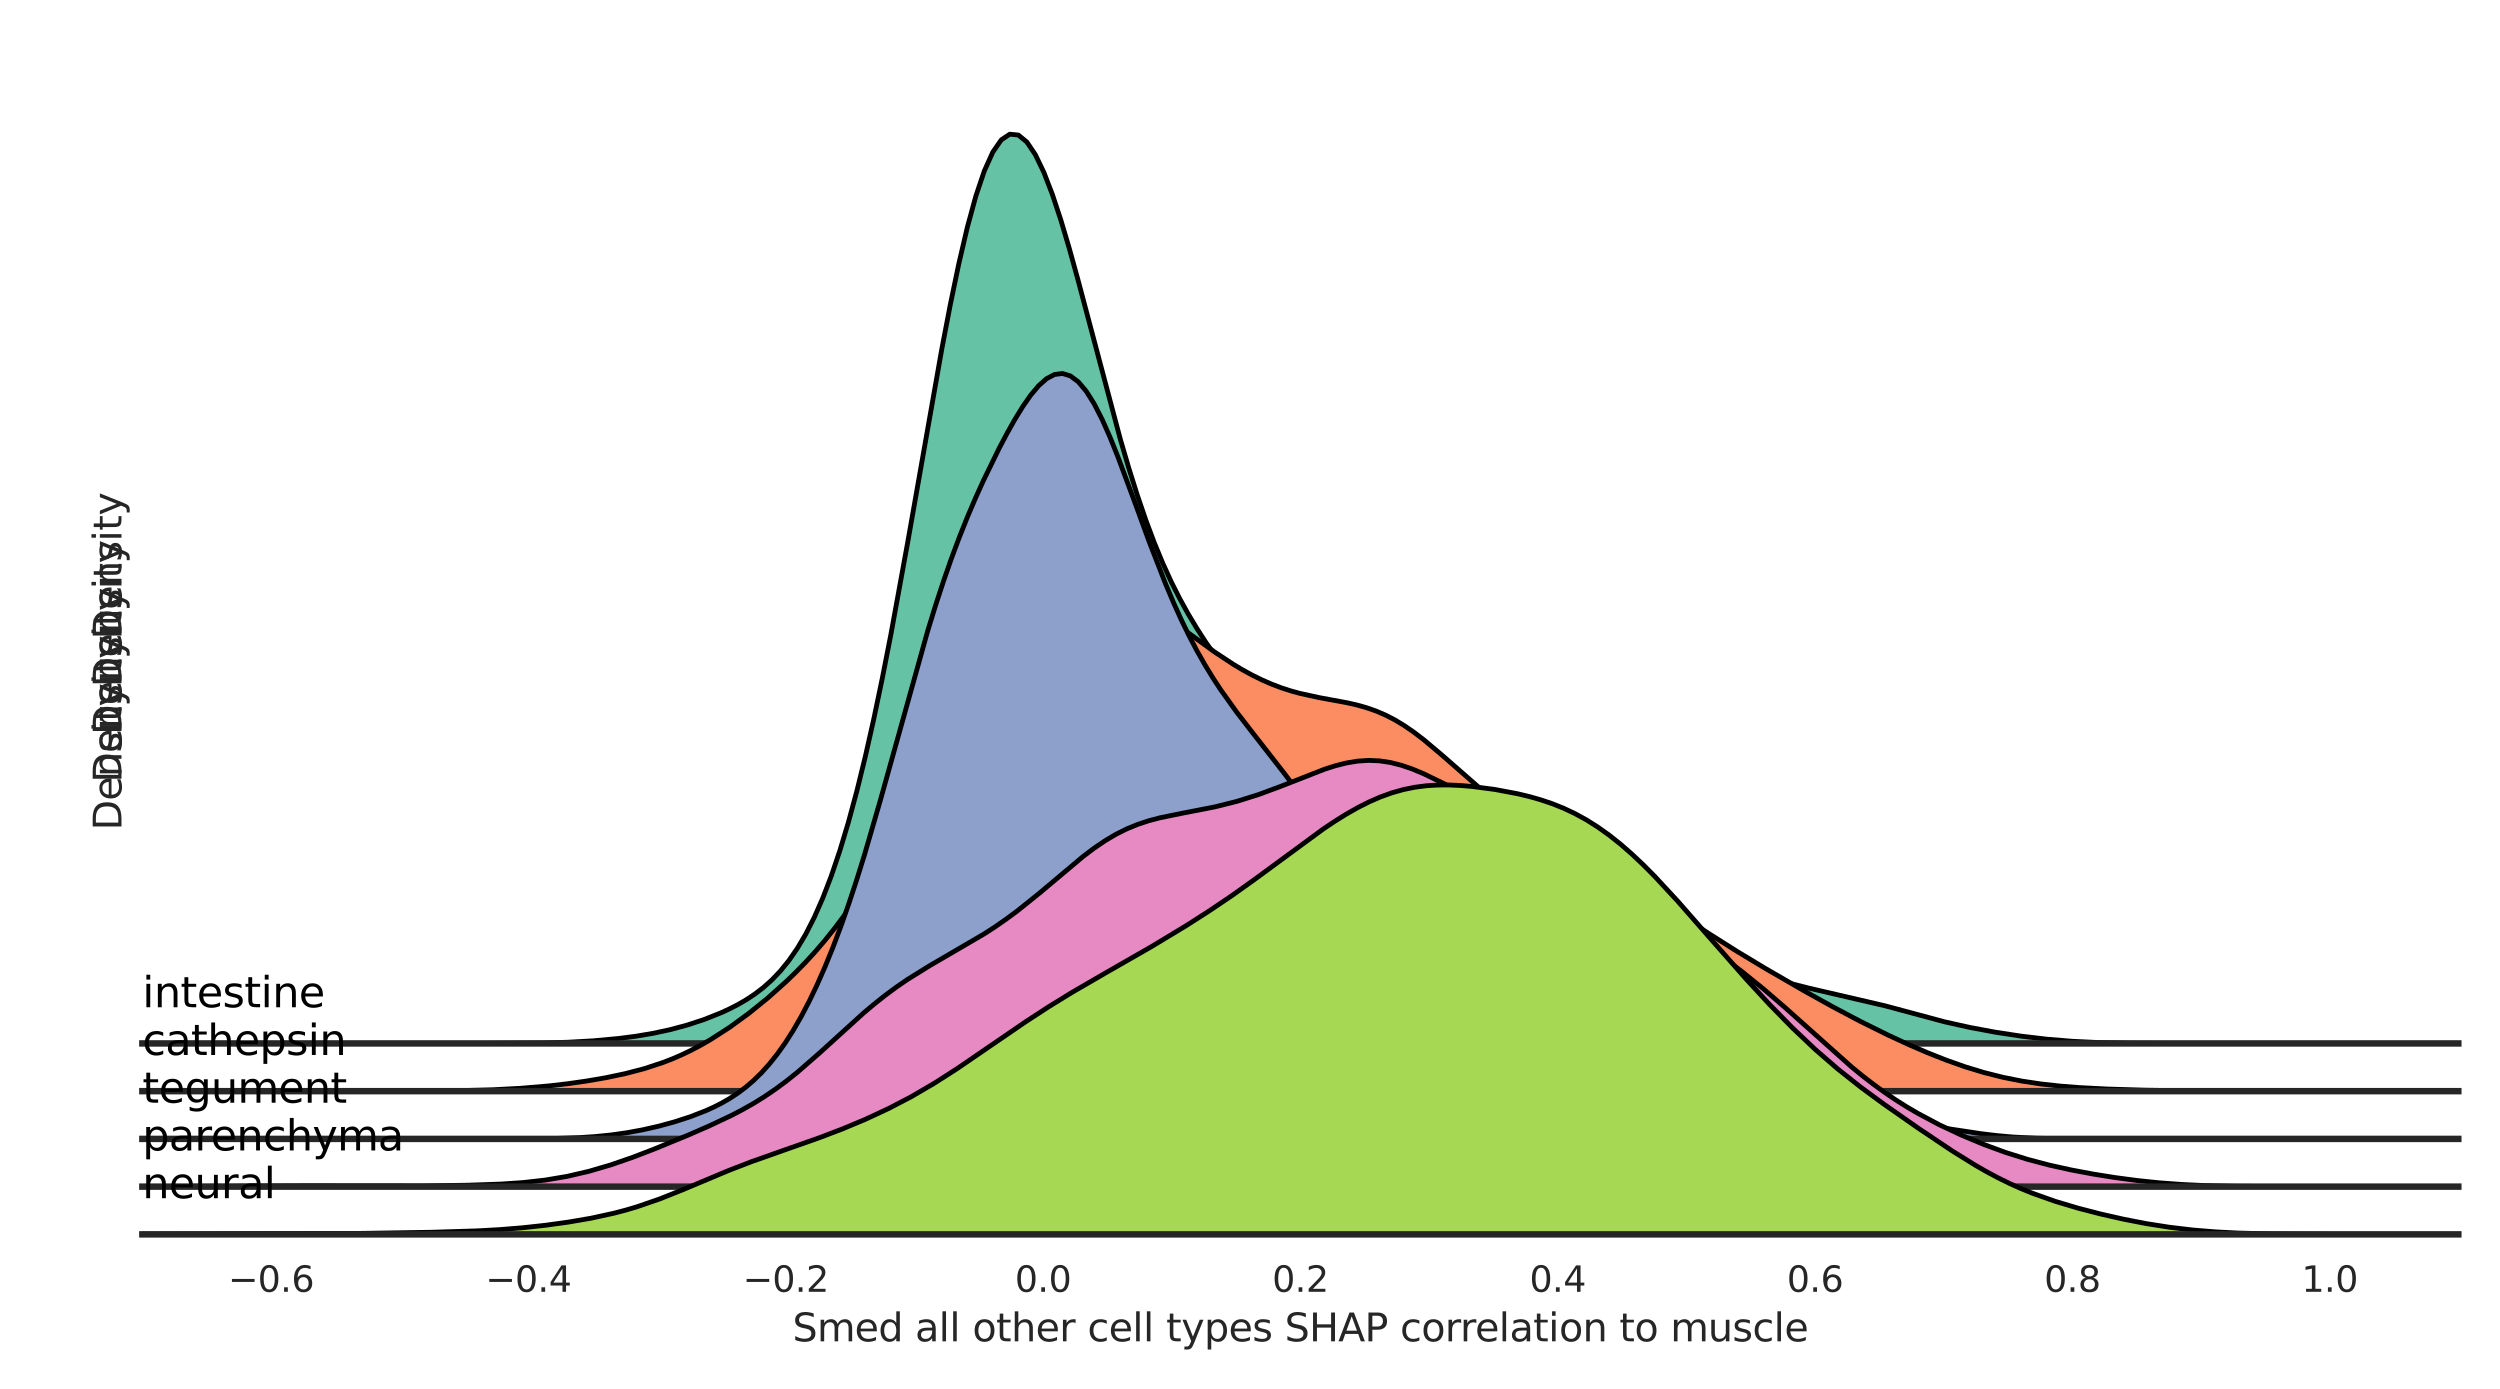 <?xml version="1.0" encoding="UTF-8" standalone="no"?>
<!DOCTYPE svg PUBLIC "-//W3C//DTD SVG 1.1//EN" "http://www.w3.org/Graphics/SVG/1.1/DTD/svg11.dtd">
<svg xmlns:xlink="http://www.w3.org/1999/xlink" width="777.6pt" height="432pt" viewBox="0 0 777.6 432" xmlns="http://www.w3.org/2000/svg" version="1.1">
 <defs>
  <style type="text/css">*{stroke-linejoin: round; stroke-linecap: butt}</style>
 </defs>
 <g id="figure_1">
  <g id="patch_1">
   <path d="M 0 432  L 777.6 432  L 777.6 0  L 0 0  z " style="fill: #ffffff"/>
  </g>
  <g id="axes_1">
   <g id="patch_2">
    <path d="M 44.28 324.55  L 764.64 324.55  L 764.64 27.6  L 44.28 27.6  L 44.28 324.55  z " style="fill: none"/>
   </g>
   <g id="matplotlib.axis_1">
    <g id="xtick_1"/>
    <g id="xtick_2"/>
    <g id="xtick_3"/>
    <g id="xtick_4"/>
    <g id="xtick_5"/>
    <g id="xtick_6"/>
    <g id="xtick_7"/>
    <g id="xtick_8"/>
    <g id="xtick_9"/>
   </g>
   <g id="matplotlib.axis_2">
    <g id="text_1">
     <!-- Density -->
     <g style="fill: #262626" transform="translate(37.784 198.885)rotate(-90)scale(0.12 -0.12)">
      <defs>
       <path id="DejaVuSans-44" d="M 1259 4147  L 1259 519  L 2022 519  Q 2988 519 3436 956  Q 3884 1394 3884 2338  Q 3884 3275 3436 3711  Q 2988 4147 2022 4147  L 1259 4147  z M 628 4666  L 1925 4666  Q 3281 4666 3915 4102  Q 4550 3538 4550 2338  Q 4550 1131 3912 565  Q 3275 0 1925 0  L 628 0  L 628 4666  z " transform="scale(0.016)"/>
       <path id="DejaVuSans-65" d="M 3597 1894  L 3597 1613  L 953 1613  Q 991 1019 1311 708  Q 1631 397 2203 397  Q 2534 397 2845 478  Q 3156 559 3463 722  L 3463 178  Q 3153 47 2828 -22  Q 2503 -91 2169 -91  Q 1331 -91 842 396  Q 353 884 353 1716  Q 353 2575 817 3079  Q 1281 3584 2069 3584  Q 2775 3584 3186 3129  Q 3597 2675 3597 1894  z M 3022 2063  Q 3016 2534 2758 2815  Q 2500 3097 2075 3097  Q 1594 3097 1305 2825  Q 1016 2553 972 2059  L 3022 2063  z " transform="scale(0.016)"/>
       <path id="DejaVuSans-6e" d="M 3513 2113  L 3513 0  L 2938 0  L 2938 2094  Q 2938 2591 2744 2837  Q 2550 3084 2163 3084  Q 1697 3084 1428 2787  Q 1159 2491 1159 1978  L 1159 0  L 581 0  L 581 3500  L 1159 3500  L 1159 2956  Q 1366 3272 1645 3428  Q 1925 3584 2291 3584  Q 2894 3584 3203 3211  Q 3513 2838 3513 2113  z " transform="scale(0.016)"/>
       <path id="DejaVuSans-73" d="M 2834 3397  L 2834 2853  Q 2591 2978 2328 3040  Q 2066 3103 1784 3103  Q 1356 3103 1142 2972  Q 928 2841 928 2578  Q 928 2378 1081 2264  Q 1234 2150 1697 2047  L 1894 2003  Q 2506 1872 2764 1633  Q 3022 1394 3022 966  Q 3022 478 2636 193  Q 2250 -91 1575 -91  Q 1294 -91 989 -36  Q 684 19 347 128  L 347 722  Q 666 556 975 473  Q 1284 391 1588 391  Q 1994 391 2212 530  Q 2431 669 2431 922  Q 2431 1156 2273 1281  Q 2116 1406 1581 1522  L 1381 1569  Q 847 1681 609 1914  Q 372 2147 372 2553  Q 372 3047 722 3315  Q 1072 3584 1716 3584  Q 2034 3584 2315 3537  Q 2597 3491 2834 3397  z " transform="scale(0.016)"/>
       <path id="DejaVuSans-69" d="M 603 3500  L 1178 3500  L 1178 0  L 603 0  L 603 3500  z M 603 4863  L 1178 4863  L 1178 4134  L 603 4134  L 603 4863  z " transform="scale(0.016)"/>
       <path id="DejaVuSans-74" d="M 1172 4494  L 1172 3500  L 2356 3500  L 2356 3053  L 1172 3053  L 1172 1153  Q 1172 725 1289 603  Q 1406 481 1766 481  L 2356 481  L 2356 0  L 1766 0  Q 1100 0 847 248  Q 594 497 594 1153  L 594 3053  L 172 3053  L 172 3500  L 594 3500  L 594 4494  L 1172 4494  z " transform="scale(0.016)"/>
       <path id="DejaVuSans-79" d="M 2059 -325  Q 1816 -950 1584 -1140  Q 1353 -1331 966 -1331  L 506 -1331  L 506 -850  L 844 -850  Q 1081 -850 1212 -737  Q 1344 -625 1503 -206  L 1606 56  L 191 3500  L 800 3500  L 1894 763  L 2988 3500  L 3597 3500  L 2059 -325  z " transform="scale(0.016)"/>
      </defs>
      <use xlink:href="#DejaVuSans-44"/>
      <use xlink:href="#DejaVuSans-65" x="77.002"/>
      <use xlink:href="#DejaVuSans-6e" x="138.525"/>
      <use xlink:href="#DejaVuSans-73" x="201.904"/>
      <use xlink:href="#DejaVuSans-69" x="254.004"/>
      <use xlink:href="#DejaVuSans-74" x="281.787"/>
      <use xlink:href="#DejaVuSans-79" x="320.996"/>
     </g>
    </g>
   </g>
   <g id="PolyCollection_1">
    <defs>
     <path id="m493c7e05d4" d="M 150.185 -107.456  L 150.185 -107.45  L 152.828 -107.45  L 155.472 -107.45  L 158.116 -107.45  L 160.759 -107.45  L 163.403 -107.45  L 166.047 -107.45  L 168.69 -107.45  L 171.334 -107.45  L 173.978 -107.45  L 176.621 -107.45  L 179.265 -107.45  L 181.909 -107.45  L 184.553 -107.45  L 187.196 -107.45  L 189.84 -107.45  L 192.484 -107.45  L 195.127 -107.45  L 197.771 -107.45  L 200.415 -107.45  L 203.058 -107.45  L 205.702 -107.45  L 208.346 -107.45  L 210.989 -107.45  L 213.633 -107.45  L 216.277 -107.45  L 218.92 -107.45  L 221.564 -107.45  L 224.208 -107.45  L 226.852 -107.45  L 229.495 -107.45  L 232.139 -107.45  L 234.783 -107.45  L 237.426 -107.45  L 240.07 -107.45  L 242.714 -107.45  L 245.357 -107.45  L 248.001 -107.45  L 250.645 -107.45  L 253.288 -107.45  L 255.932 -107.45  L 258.576 -107.45  L 261.219 -107.45  L 263.863 -107.45  L 266.507 -107.45  L 269.15 -107.45  L 271.794 -107.45  L 274.438 -107.45  L 277.082 -107.45  L 279.725 -107.45  L 282.369 -107.45  L 285.013 -107.45  L 287.656 -107.45  L 290.3 -107.45  L 292.944 -107.45  L 295.587 -107.45  L 298.231 -107.45  L 300.875 -107.45  L 303.518 -107.45  L 306.162 -107.45  L 308.806 -107.45  L 311.449 -107.45  L 314.093 -107.45  L 316.737 -107.45  L 319.381 -107.45  L 322.024 -107.45  L 324.668 -107.45  L 327.312 -107.45  L 329.955 -107.45  L 332.599 -107.45  L 335.243 -107.45  L 337.886 -107.45  L 340.53 -107.45  L 343.174 -107.45  L 345.817 -107.45  L 348.461 -107.45  L 351.105 -107.45  L 353.748 -107.45  L 356.392 -107.45  L 359.036 -107.45  L 361.68 -107.45  L 364.323 -107.45  L 366.967 -107.45  L 369.611 -107.45  L 372.254 -107.45  L 374.898 -107.45  L 377.542 -107.45  L 380.185 -107.45  L 382.829 -107.45  L 385.473 -107.45  L 388.116 -107.45  L 390.76 -107.45  L 393.404 -107.45  L 396.047 -107.45  L 398.691 -107.45  L 401.335 -107.45  L 403.979 -107.45  L 406.622 -107.45  L 409.266 -107.45  L 411.91 -107.45  L 414.553 -107.45  L 417.197 -107.45  L 419.841 -107.45  L 422.484 -107.45  L 425.128 -107.45  L 427.772 -107.45  L 430.415 -107.45  L 433.059 -107.45  L 435.703 -107.45  L 438.346 -107.45  L 440.99 -107.45  L 443.634 -107.45  L 446.278 -107.45  L 448.921 -107.45  L 451.565 -107.45  L 454.209 -107.45  L 456.852 -107.45  L 459.496 -107.45  L 462.14 -107.45  L 464.783 -107.45  L 467.427 -107.45  L 470.071 -107.45  L 472.714 -107.45  L 475.358 -107.45  L 478.002 -107.45  L 480.645 -107.45  L 483.289 -107.45  L 485.933 -107.45  L 488.577 -107.45  L 491.22 -107.45  L 493.864 -107.45  L 496.508 -107.45  L 499.151 -107.45  L 501.795 -107.45  L 504.439 -107.45  L 507.082 -107.45  L 509.726 -107.45  L 512.37 -107.45  L 515.013 -107.45  L 517.657 -107.45  L 520.301 -107.45  L 522.944 -107.45  L 525.588 -107.45  L 528.232 -107.45  L 530.875 -107.45  L 533.519 -107.45  L 536.163 -107.45  L 538.807 -107.45  L 541.45 -107.45  L 544.094 -107.45  L 546.738 -107.45  L 549.381 -107.45  L 552.025 -107.45  L 554.669 -107.45  L 557.312 -107.45  L 559.956 -107.45  L 562.6 -107.45  L 565.243 -107.45  L 567.887 -107.45  L 570.531 -107.45  L 573.174 -107.45  L 575.818 -107.45  L 578.462 -107.45  L 581.106 -107.45  L 583.749 -107.45  L 586.393 -107.45  L 589.037 -107.45  L 591.68 -107.45  L 594.324 -107.45  L 596.968 -107.45  L 599.611 -107.45  L 602.255 -107.45  L 604.899 -107.45  L 607.542 -107.45  L 610.186 -107.45  L 612.83 -107.45  L 615.473 -107.45  L 618.117 -107.45  L 620.761 -107.45  L 623.405 -107.45  L 626.048 -107.45  L 628.692 -107.45  L 631.336 -107.45  L 633.979 -107.45  L 636.623 -107.45  L 639.267 -107.45  L 641.91 -107.45  L 644.554 -107.45  L 647.198 -107.45  L 649.841 -107.45  L 652.485 -107.45  L 655.129 -107.45  L 657.772 -107.45  L 660.416 -107.45  L 663.06 -107.45  L 665.704 -107.45  L 668.347 -107.45  L 670.991 -107.45  L 673.635 -107.45  L 676.278 -107.45  L 676.278 -107.456  L 676.278 -107.456  L 673.635 -107.46  L 670.991 -107.467  L 668.347 -107.477  L 665.704 -107.493  L 663.06 -107.516  L 660.416 -107.549  L 657.772 -107.594  L 655.129 -107.655  L 652.485 -107.735  L 649.841 -107.838  L 647.198 -107.966  L 644.554 -108.122  L 641.91 -108.308  L 639.267 -108.526  L 636.623 -108.775  L 633.979 -109.057  L 631.336 -109.369  L 628.692 -109.713  L 626.048 -110.086  L 623.405 -110.488  L 620.761 -110.92  L 618.117 -111.381  L 615.473 -111.872  L 612.83 -112.395  L 610.186 -112.95  L 607.542 -113.539  L 604.899 -114.161  L 602.255 -114.816  L 599.611 -115.501  L 596.968 -116.211  L 594.324 -116.939  L 591.68 -117.676  L 589.037 -118.411  L 586.393 -119.135  L 583.749 -119.837  L 581.106 -120.509  L 578.462 -121.149  L 575.818 -121.758  L 573.174 -122.342  L 570.531 -122.912  L 567.887 -123.48  L 565.243 -124.06  L 562.6 -124.662  L 559.956 -125.293  L 557.312 -125.952  L 554.669 -126.633  L 552.025 -127.322  L 549.381 -128.004  L 546.738 -128.661  L 544.094 -129.278  L 541.45 -129.844  L 538.807 -130.354  L 536.163 -130.81  L 533.519 -131.223  L 530.875 -131.61  L 528.232 -131.99  L 525.588 -132.387  L 522.944 -132.822  L 520.301 -133.316  L 517.657 -133.881  L 515.013 -134.525  L 512.37 -135.25  L 509.726 -136.047  L 507.082 -136.904  L 504.439 -137.799  L 501.795 -138.708  L 499.151 -139.605  L 496.508 -140.463  L 493.864 -141.259  L 491.22 -141.977  L 488.577 -142.607  L 485.933 -143.152  L 483.289 -143.625  L 480.645 -144.046  L 478.002 -144.449  L 475.358 -144.87  L 472.714 -145.349  L 470.071 -145.926  L 467.427 -146.639  L 464.783 -147.517  L 462.14 -148.585  L 459.496 -149.855  L 456.852 -151.327  L 454.209 -152.993  L 451.565 -154.827  L 448.921 -156.799  L 446.278 -158.868  L 443.634 -160.989  L 440.99 -163.121  L 438.346 -165.23  L 435.703 -167.289  L 433.059 -169.291  L 430.415 -171.24  L 427.772 -173.157  L 425.128 -175.074  L 422.484 -177.029  L 419.841 -179.064  L 417.197 -181.217  L 414.553 -183.518  L 411.91 -185.985  L 409.266 -188.626  L 406.622 -191.437  L 403.979 -194.404  L 401.335 -197.505  L 398.691 -200.716  L 396.047 -204.012  L 393.404 -207.37  L 390.76 -210.775  L 388.116 -214.219  L 385.473 -217.702  L 382.829 -221.237  L 380.185 -224.848  L 377.542 -228.57  L 374.898 -232.454  L 372.254 -236.561  L 369.611 -240.965  L 366.967 -245.746  L 364.323 -250.99  L 361.68 -256.776  L 359.036 -263.175  L 356.392 -270.235  L 353.748 -277.975  L 351.105 -286.382  L 348.461 -295.403  L 345.817 -304.941  L 343.174 -314.865  L 340.53 -325.007  L 337.886 -335.173  L 335.243 -345.145  L 332.599 -354.695  L 329.955 -363.583  L 327.312 -371.571  L 324.668 -378.423  L 322.024 -383.913  L 319.381 -387.834  L 316.737 -389.999  L 314.093 -390.26  L 311.449 -388.508  L 308.806 -384.693  L 306.162 -378.823  L 303.518 -370.974  L 300.875 -361.287  L 298.231 -349.965  L 295.587 -337.262  L 292.944 -323.466  L 290.3 -308.888  L 287.656 -293.841  L 285.013 -278.626  L 282.369 -263.518  L 279.725 -248.762  L 277.082 -234.558  L 274.438 -221.068  L 271.794 -208.416  L 269.15 -196.683  L 266.507 -185.924  L 263.863 -176.158  L 261.219 -167.385  L 258.576 -159.58  L 255.932 -152.703  L 253.288 -146.698  L 250.645 -141.498  L 248.001 -137.028  L 245.357 -133.208  L 242.714 -129.956  L 240.07 -127.189  L 237.426 -124.83  L 234.783 -122.808  L 232.139 -121.058  L 229.495 -119.527  L 226.852 -118.171  L 224.208 -116.956  L 221.564 -115.859  L 218.92 -114.862  L 216.277 -113.955  L 213.633 -113.132  L 210.989 -112.386  L 208.346 -111.715  L 205.702 -111.115  L 203.058 -110.581  L 200.415 -110.108  L 197.771 -109.69  L 195.127 -109.323  L 192.484 -109.001  L 189.84 -108.72  L 187.196 -108.477  L 184.553 -108.268  L 181.909 -108.091  L 179.265 -107.943  L 176.621 -107.822  L 173.978 -107.725  L 171.334 -107.649  L 168.69 -107.59  L 166.047 -107.546  L 163.403 -107.515  L 160.759 -107.492  L 158.116 -107.477  L 155.472 -107.467  L 152.828 -107.46  L 150.185 -107.456  z " style="stroke: #66c2a5"/>
    </defs>
    <g clip-path="url(#p4de77c27f2)">
     <use xlink:href="#m493c7e05d4" x="0" y="432" style="fill: #66c2a5; stroke: #66c2a5"/>
    </g>
   </g>
   <g id="line2d_1">
    <path d="M 150.185 324.544  L 168.69 324.41  L 176.621 324.178  L 184.553 323.732  L 192.484 322.999  L 197.771 322.31  L 203.058 321.419  L 208.346 320.285  L 213.633 318.868  L 218.92 317.138  L 224.208 315.044  L 226.852 313.829  L 229.495 312.473  L 232.139 310.942  L 234.783 309.192  L 237.426 307.17  L 240.07 304.811  L 242.714 302.044  L 245.357 298.792  L 248.001 294.972  L 250.645 290.502  L 253.288 285.302  L 255.932 279.297  L 258.576 272.42  L 261.219 264.615  L 263.863 255.842  L 266.507 246.076  L 269.15 235.317  L 271.794 223.584  L 274.438 210.932  L 277.082 197.442  L 282.369 168.482  L 292.944 108.534  L 295.587 94.738  L 298.231 82.035  L 300.875 70.713  L 303.518 61.026  L 306.162 53.177  L 308.806 47.307  L 311.449 43.492  L 314.093 41.74  L 316.737 42.001  L 319.381 44.166  L 322.024 48.087  L 324.668 53.577  L 327.312 60.429  L 329.955 68.417  L 332.599 77.305  L 335.243 86.855  L 348.461 136.597  L 351.105 145.618  L 353.748 154.025  L 356.392 161.765  L 359.036 168.825  L 361.68 175.224  L 364.323 181.01  L 366.967 186.254  L 369.611 191.035  L 372.254 195.439  L 374.898 199.546  L 380.185 207.152  L 385.473 214.298  L 393.404 224.63  L 398.691 231.284  L 403.979 237.596  L 409.266 243.374  L 411.91 246.015  L 414.553 248.482  L 417.197 250.783  L 422.484 254.971  L 438.346 266.77  L 451.565 277.173  L 454.209 279.007  L 456.852 280.673  L 459.496 282.145  L 462.14 283.415  L 464.783 284.483  L 467.427 285.361  L 470.071 286.074  L 475.358 287.13  L 485.933 288.848  L 491.22 290.023  L 496.508 291.537  L 504.439 294.201  L 509.726 295.953  L 515.013 297.475  L 520.301 298.684  L 525.588 299.613  L 538.807 301.646  L 544.094 302.722  L 552.025 304.678  L 562.6 307.338  L 586.393 312.865  L 604.899 317.839  L 612.83 319.605  L 620.761 321.08  L 628.692 322.287  L 636.623 323.225  L 644.554 323.878  L 652.485 324.265  L 663.06 324.484  L 676.278 324.544  L 676.278 324.544  " clip-path="url(#p4de77c27f2)" style="fill: none; stroke: #000000; stroke-width: 1.5; stroke-linecap: round"/>
   </g>
   <g id="patch_3">
    <path d="M 44.28 324.55  L 764.64 324.55  " style="fill: none; stroke: #262626; stroke-width: 2; stroke-linejoin: miter; stroke-linecap: square"/>
   </g>
   <g id="text_2">
    <!-- intestine -->
    <g transform="translate(44.28 313.29)scale(0.13 -0.13)">
     <use xlink:href="#DejaVuSans-69"/>
     <use xlink:href="#DejaVuSans-6e" x="27.783"/>
     <use xlink:href="#DejaVuSans-74" x="91.162"/>
     <use xlink:href="#DejaVuSans-65" x="130.371"/>
     <use xlink:href="#DejaVuSans-73" x="191.895"/>
     <use xlink:href="#DejaVuSans-74" x="243.994"/>
     <use xlink:href="#DejaVuSans-69" x="283.203"/>
     <use xlink:href="#DejaVuSans-6e" x="310.986"/>
     <use xlink:href="#DejaVuSans-65" x="374.365"/>
    </g>
   </g>
  </g>
  <g id="axes_2">
   <g id="patch_4">
    <path d="M 44.28 339.397  L 764.64 339.397  L 764.64 42.447  L 44.28 42.447  L 44.28 339.397  z " style="fill: none"/>
   </g>
   <g id="matplotlib.axis_3">
    <g id="xtick_10"/>
    <g id="xtick_11"/>
    <g id="xtick_12"/>
    <g id="xtick_13"/>
    <g id="xtick_14"/>
    <g id="xtick_15"/>
    <g id="xtick_16"/>
    <g id="xtick_17"/>
    <g id="xtick_18"/>
   </g>
   <g id="matplotlib.axis_4">
    <g id="text_3">
     <!-- Density -->
     <g style="fill: #262626" transform="translate(37.784 213.733)rotate(-90)scale(0.12 -0.12)">
      <use xlink:href="#DejaVuSans-44"/>
      <use xlink:href="#DejaVuSans-65" x="77.002"/>
      <use xlink:href="#DejaVuSans-6e" x="138.525"/>
      <use xlink:href="#DejaVuSans-73" x="201.904"/>
      <use xlink:href="#DejaVuSans-69" x="254.004"/>
      <use xlink:href="#DejaVuSans-74" x="281.787"/>
      <use xlink:href="#DejaVuSans-79" x="320.996"/>
     </g>
    </g>
   </g>
   <g id="PolyCollection_2">
    <defs>
     <path id="mc9b6982022" d="M 117.625 -92.607  L 117.625 -92.603  L 120.581 -92.603  L 123.536 -92.603  L 126.492 -92.603  L 129.447 -92.603  L 132.403 -92.603  L 135.358 -92.603  L 138.314 -92.603  L 141.269 -92.603  L 144.225 -92.603  L 147.18 -92.603  L 150.136 -92.603  L 153.091 -92.603  L 156.047 -92.603  L 159.002 -92.603  L 161.958 -92.603  L 164.913 -92.603  L 167.869 -92.603  L 170.824 -92.603  L 173.78 -92.603  L 176.735 -92.603  L 179.691 -92.603  L 182.646 -92.603  L 185.601 -92.603  L 188.557 -92.603  L 191.512 -92.603  L 194.468 -92.603  L 197.423 -92.603  L 200.379 -92.603  L 203.334 -92.603  L 206.29 -92.603  L 209.245 -92.603  L 212.201 -92.603  L 215.156 -92.603  L 218.112 -92.603  L 221.067 -92.603  L 224.023 -92.603  L 226.978 -92.603  L 229.934 -92.603  L 232.889 -92.603  L 235.845 -92.603  L 238.8 -92.603  L 241.756 -92.603  L 244.711 -92.603  L 247.667 -92.603  L 250.622 -92.603  L 253.578 -92.603  L 256.533 -92.603  L 259.488 -92.603  L 262.444 -92.603  L 265.399 -92.603  L 268.355 -92.603  L 271.31 -92.603  L 274.266 -92.603  L 277.221 -92.603  L 280.177 -92.603  L 283.132 -92.603  L 286.088 -92.603  L 289.043 -92.603  L 291.999 -92.603  L 294.954 -92.603  L 297.91 -92.603  L 300.865 -92.603  L 303.821 -92.603  L 306.776 -92.603  L 309.732 -92.603  L 312.687 -92.603  L 315.643 -92.603  L 318.598 -92.603  L 321.554 -92.603  L 324.509 -92.603  L 327.464 -92.603  L 330.42 -92.603  L 333.375 -92.603  L 336.331 -92.603  L 339.286 -92.603  L 342.242 -92.603  L 345.197 -92.603  L 348.153 -92.603  L 351.108 -92.603  L 354.064 -92.603  L 357.019 -92.603  L 359.975 -92.603  L 362.93 -92.603  L 365.886 -92.603  L 368.841 -92.603  L 371.797 -92.603  L 374.752 -92.603  L 377.708 -92.603  L 380.663 -92.603  L 383.619 -92.603  L 386.574 -92.603  L 389.53 -92.603  L 392.485 -92.603  L 395.441 -92.603  L 398.396 -92.603  L 401.351 -92.603  L 404.307 -92.603  L 407.262 -92.603  L 410.218 -92.603  L 413.173 -92.603  L 416.129 -92.603  L 419.084 -92.603  L 422.04 -92.603  L 424.995 -92.603  L 427.951 -92.603  L 430.906 -92.603  L 433.862 -92.603  L 436.817 -92.603  L 439.773 -92.603  L 442.728 -92.603  L 445.684 -92.603  L 448.639 -92.603  L 451.595 -92.603  L 454.55 -92.603  L 457.506 -92.603  L 460.461 -92.603  L 463.417 -92.603  L 466.372 -92.603  L 469.327 -92.603  L 472.283 -92.603  L 475.238 -92.603  L 478.194 -92.603  L 481.149 -92.603  L 484.105 -92.603  L 487.06 -92.603  L 490.016 -92.603  L 492.971 -92.603  L 495.927 -92.603  L 498.882 -92.603  L 501.838 -92.603  L 504.793 -92.603  L 507.749 -92.603  L 510.704 -92.603  L 513.66 -92.603  L 516.615 -92.603  L 519.571 -92.603  L 522.526 -92.603  L 525.482 -92.603  L 528.437 -92.603  L 531.393 -92.603  L 534.348 -92.603  L 537.303 -92.603  L 540.259 -92.603  L 543.214 -92.603  L 546.17 -92.603  L 549.125 -92.603  L 552.081 -92.603  L 555.036 -92.603  L 557.992 -92.603  L 560.947 -92.603  L 563.903 -92.603  L 566.858 -92.603  L 569.814 -92.603  L 572.769 -92.603  L 575.725 -92.603  L 578.68 -92.603  L 581.636 -92.603  L 584.591 -92.603  L 587.547 -92.603  L 590.502 -92.603  L 593.458 -92.603  L 596.413 -92.603  L 599.369 -92.603  L 602.324 -92.603  L 605.28 -92.603  L 608.235 -92.603  L 611.19 -92.603  L 614.146 -92.603  L 617.101 -92.603  L 620.057 -92.603  L 623.012 -92.603  L 625.968 -92.603  L 628.923 -92.603  L 631.879 -92.603  L 634.834 -92.603  L 637.79 -92.603  L 640.745 -92.603  L 643.701 -92.603  L 646.656 -92.603  L 649.612 -92.603  L 652.567 -92.603  L 655.523 -92.603  L 658.478 -92.603  L 661.434 -92.603  L 664.389 -92.603  L 667.345 -92.603  L 670.3 -92.603  L 673.256 -92.603  L 676.211 -92.603  L 679.166 -92.603  L 682.122 -92.603  L 685.077 -92.603  L 688.033 -92.603  L 690.988 -92.603  L 693.944 -92.603  L 696.899 -92.603  L 699.855 -92.603  L 702.81 -92.603  L 705.766 -92.603  L 705.766 -92.606  L 705.766 -92.606  L 702.81 -92.608  L 699.855 -92.611  L 696.899 -92.616  L 693.944 -92.623  L 690.988 -92.633  L 688.033 -92.647  L 685.077 -92.665  L 682.122 -92.688  L 679.166 -92.717  L 676.211 -92.753  L 673.256 -92.796  L 670.3 -92.848  L 667.345 -92.908  L 664.389 -92.979  L 661.434 -93.06  L 658.478 -93.155  L 655.523 -93.265  L 652.567 -93.393  L 649.612 -93.545  L 646.656 -93.724  L 643.701 -93.937  L 640.745 -94.19  L 637.79 -94.489  L 634.834 -94.842  L 631.879 -95.255  L 628.923 -95.733  L 625.968 -96.283  L 623.012 -96.909  L 620.057 -97.612  L 617.101 -98.396  L 614.146 -99.258  L 611.19 -100.196  L 608.235 -101.208  L 605.28 -102.287  L 602.324 -103.429  L 599.369 -104.629  L 596.413 -105.882  L 593.458 -107.182  L 590.502 -108.527  L 587.547 -109.912  L 584.591 -111.337  L 581.636 -112.799  L 578.68 -114.296  L 575.725 -115.828  L 572.769 -117.391  L 569.814 -118.984  L 566.858 -120.605  L 563.903 -122.249  L 560.947 -123.916  L 557.992 -125.601  L 555.036 -127.303  L 552.081 -129.021  L 549.125 -130.757  L 546.17 -132.512  L 543.214 -134.29  L 540.259 -136.095  L 537.303 -137.931  L 534.348 -139.801  L 531.393 -141.706  L 528.437 -143.642  L 525.482 -145.602  L 522.526 -147.578  L 519.571 -149.555  L 516.615 -151.521  L 513.66 -153.46  L 510.704 -155.36  L 507.749 -157.212  L 504.793 -159.011  L 501.838 -160.757  L 498.882 -162.455  L 495.927 -164.112  L 492.971 -165.741  L 490.016 -167.358  L 487.06 -168.978  L 484.105 -170.62  L 481.149 -172.303  L 478.194 -174.046  L 475.238 -175.869  L 472.283 -177.79  L 469.327 -179.825  L 466.372 -181.984  L 463.417 -184.27  L 460.461 -186.678  L 457.506 -189.192  L 454.55 -191.783  L 451.595 -194.411  L 448.639 -197.027  L 445.684 -199.577  L 442.728 -202.005  L 439.773 -204.257  L 436.817 -206.29  L 433.862 -208.075  L 430.906 -209.598  L 427.951 -210.863  L 424.995 -211.891  L 422.04 -212.719  L 419.084 -213.393  L 416.129 -213.968  L 413.173 -214.498  L 410.218 -215.038  L 407.262 -215.635  L 404.307 -216.328  L 401.351 -217.147  L 398.396 -218.114  L 395.441 -219.241  L 392.485 -220.533  L 389.53 -221.989  L 386.574 -223.602  L 383.619 -225.362  L 380.663 -227.254  L 377.708 -229.258  L 374.752 -231.352  L 371.797 -233.508  L 368.841 -235.692  L 365.886 -237.869  L 362.93 -239.997  L 359.975 -242.032  L 357.019 -243.928  L 354.064 -245.639  L 351.108 -247.12  L 348.153 -248.328  L 345.197 -249.223  L 342.242 -249.771  L 339.286 -249.94  L 336.331 -249.704  L 333.375 -249.042  L 330.42 -247.937  L 327.464 -246.38  L 324.509 -244.368  L 321.554 -241.905  L 318.598 -239.004  L 315.643 -235.684  L 312.687 -231.97  L 309.732 -227.893  L 306.776 -223.489  L 303.821 -218.795  L 300.865 -213.85  L 297.91 -208.695  L 294.954 -203.372  L 291.999 -197.926  L 289.043 -192.402  L 286.088 -186.85  L 283.132 -181.321  L 280.177 -175.865  L 277.221 -170.533  L 274.266 -165.369  L 271.31 -160.414  L 268.355 -155.696  L 265.399 -151.235  L 262.444 -147.04  L 259.488 -143.108  L 256.533 -139.43  L 253.578 -135.988  L 250.622 -132.761  L 247.667 -129.726  L 244.711 -126.862  L 241.756 -124.15  L 238.8 -121.574  L 235.845 -119.123  L 232.889 -116.793  L 229.934 -114.581  L 226.978 -112.489  L 224.023 -110.52  L 221.067 -108.681  L 218.112 -106.977  L 215.156 -105.412  L 212.201 -103.987  L 209.245 -102.701  L 206.29 -101.548  L 203.334 -100.519  L 200.379 -99.603  L 197.423 -98.787  L 194.468 -98.057  L 191.512 -97.402  L 188.557 -96.81  L 185.601 -96.273  L 182.646 -95.785  L 179.691 -95.34  L 176.735 -94.938  L 173.78 -94.575  L 170.824 -94.251  L 167.869 -93.965  L 164.913 -93.714  L 161.958 -93.498  L 159.002 -93.313  L 156.047 -93.159  L 153.091 -93.031  L 150.136 -92.928  L 147.18 -92.845  L 144.225 -92.78  L 141.269 -92.73  L 138.314 -92.692  L 135.358 -92.664  L 132.403 -92.644  L 129.447 -92.63  L 126.492 -92.62  L 123.536 -92.614  L 120.581 -92.609  L 117.625 -92.607  z " style="stroke: #fc8d62"/>
    </defs>
    <g clip-path="url(#p4aa6a364df)">
     <use xlink:href="#mc9b6982022" x="0" y="432" style="fill: #fc8d62; stroke: #fc8d62"/>
    </g>
   </g>
   <g id="line2d_2">
    <path d="M 117.625 339.393  L 141.269 339.27  L 153.091 338.969  L 161.958 338.502  L 170.824 337.749  L 176.735 337.062  L 182.646 336.215  L 188.557 335.19  L 194.468 333.943  L 200.379 332.397  L 206.29 330.452  L 209.245 329.299  L 212.201 328.013  L 215.156 326.588  L 218.112 325.023  L 221.067 323.319  L 226.978 319.511  L 232.889 315.207  L 238.8 310.426  L 244.711 305.138  L 247.667 302.274  L 250.622 299.239  L 253.578 296.012  L 256.533 292.57  L 259.488 288.892  L 262.444 284.96  L 265.399 280.765  L 268.355 276.304  L 271.31 271.586  L 277.221 261.467  L 283.132 250.679  L 294.954 228.628  L 300.865 218.15  L 303.821 213.205  L 306.776 208.511  L 309.732 204.107  L 312.687 200.03  L 315.643 196.316  L 318.598 192.996  L 321.554 190.095  L 324.509 187.632  L 327.464 185.62  L 330.42 184.063  L 333.375 182.958  L 336.331 182.296  L 339.286 182.06  L 342.242 182.229  L 345.197 182.777  L 348.153 183.672  L 351.108 184.88  L 354.064 186.361  L 357.019 188.072  L 359.975 189.968  L 365.886 194.131  L 377.708 202.742  L 383.619 206.638  L 386.574 208.398  L 389.53 210.011  L 392.485 211.467  L 395.441 212.759  L 398.396 213.886  L 401.351 214.853  L 404.307 215.672  L 410.218 216.962  L 419.084 218.607  L 422.04 219.281  L 424.995 220.109  L 427.951 221.137  L 430.906 222.402  L 433.862 223.925  L 436.817 225.71  L 439.773 227.743  L 442.728 229.995  L 448.639 234.973  L 460.461 245.322  L 466.372 250.016  L 472.283 254.21  L 478.194 257.954  L 484.105 261.38  L 504.793 272.989  L 510.704 276.64  L 519.571 282.445  L 531.393 290.294  L 540.259 295.905  L 549.125 301.243  L 560.947 308.084  L 569.814 313.016  L 578.68 317.704  L 587.547 322.088  L 593.458 324.818  L 599.369 327.371  L 605.28 329.713  L 611.19 331.804  L 617.101 333.604  L 623.012 335.091  L 628.923 336.267  L 634.834 337.158  L 640.745 337.81  L 646.656 338.276  L 655.523 338.735  L 667.345 339.092  L 682.122 339.312  L 705.766 339.394  L 705.766 339.394  " clip-path="url(#p4aa6a364df)" style="fill: none; stroke: #000000; stroke-width: 1.5; stroke-linecap: round"/>
   </g>
   <g id="patch_5">
    <path d="M 44.28 339.397  L 764.64 339.397  " style="fill: none; stroke: #262626; stroke-width: 2; stroke-linejoin: miter; stroke-linecap: square"/>
   </g>
   <g id="text_4">
    <!-- cathepsin -->
    <g transform="translate(44.28 328.137)scale(0.13 -0.13)">
     <defs>
      <path id="DejaVuSans-63" d="M 3122 3366  L 3122 2828  Q 2878 2963 2633 3030  Q 2388 3097 2138 3097  Q 1578 3097 1268 2742  Q 959 2388 959 1747  Q 959 1106 1268 751  Q 1578 397 2138 397  Q 2388 397 2633 464  Q 2878 531 3122 666  L 3122 134  Q 2881 22 2623 -34  Q 2366 -91 2075 -91  Q 1284 -91 818 406  Q 353 903 353 1747  Q 353 2603 823 3093  Q 1294 3584 2113 3584  Q 2378 3584 2631 3529  Q 2884 3475 3122 3366  z " transform="scale(0.016)"/>
      <path id="DejaVuSans-61" d="M 2194 1759  Q 1497 1759 1228 1600  Q 959 1441 959 1056  Q 959 750 1161 570  Q 1363 391 1709 391  Q 2188 391 2477 730  Q 2766 1069 2766 1631  L 2766 1759  L 2194 1759  z M 3341 1997  L 3341 0  L 2766 0  L 2766 531  Q 2569 213 2275 61  Q 1981 -91 1556 -91  Q 1019 -91 701 211  Q 384 513 384 1019  Q 384 1609 779 1909  Q 1175 2209 1959 2209  L 2766 2209  L 2766 2266  Q 2766 2663 2505 2880  Q 2244 3097 1772 3097  Q 1472 3097 1187 3025  Q 903 2953 641 2809  L 641 3341  Q 956 3463 1253 3523  Q 1550 3584 1831 3584  Q 2591 3584 2966 3190  Q 3341 2797 3341 1997  z " transform="scale(0.016)"/>
      <path id="DejaVuSans-68" d="M 3513 2113  L 3513 0  L 2938 0  L 2938 2094  Q 2938 2591 2744 2837  Q 2550 3084 2163 3084  Q 1697 3084 1428 2787  Q 1159 2491 1159 1978  L 1159 0  L 581 0  L 581 4863  L 1159 4863  L 1159 2956  Q 1366 3272 1645 3428  Q 1925 3584 2291 3584  Q 2894 3584 3203 3211  Q 3513 2838 3513 2113  z " transform="scale(0.016)"/>
      <path id="DejaVuSans-70" d="M 1159 525  L 1159 -1331  L 581 -1331  L 581 3500  L 1159 3500  L 1159 2969  Q 1341 3281 1617 3432  Q 1894 3584 2278 3584  Q 2916 3584 3314 3078  Q 3713 2572 3713 1747  Q 3713 922 3314 415  Q 2916 -91 2278 -91  Q 1894 -91 1617 61  Q 1341 213 1159 525  z M 3116 1747  Q 3116 2381 2855 2742  Q 2594 3103 2138 3103  Q 1681 3103 1420 2742  Q 1159 2381 1159 1747  Q 1159 1113 1420 752  Q 1681 391 2138 391  Q 2594 391 2855 752  Q 3116 1113 3116 1747  z " transform="scale(0.016)"/>
     </defs>
     <use xlink:href="#DejaVuSans-63"/>
     <use xlink:href="#DejaVuSans-61" x="54.98"/>
     <use xlink:href="#DejaVuSans-74" x="116.26"/>
     <use xlink:href="#DejaVuSans-68" x="155.469"/>
     <use xlink:href="#DejaVuSans-65" x="218.848"/>
     <use xlink:href="#DejaVuSans-70" x="280.371"/>
     <use xlink:href="#DejaVuSans-73" x="343.848"/>
     <use xlink:href="#DejaVuSans-69" x="395.947"/>
     <use xlink:href="#DejaVuSans-6e" x="423.73"/>
    </g>
   </g>
  </g>
  <g id="axes_3">
   <g id="patch_6">
    <path d="M 44.28 354.245  L 764.64 354.245  L 764.64 57.295  L 44.28 57.295  L 44.28 354.245  z " style="fill: none"/>
   </g>
   <g id="matplotlib.axis_5">
    <g id="xtick_19"/>
    <g id="xtick_20"/>
    <g id="xtick_21"/>
    <g id="xtick_22"/>
    <g id="xtick_23"/>
    <g id="xtick_24"/>
    <g id="xtick_25"/>
    <g id="xtick_26"/>
    <g id="xtick_27"/>
   </g>
   <g id="matplotlib.axis_6">
    <g id="text_5">
     <!-- Density -->
     <g style="fill: #262626" transform="translate(37.784 228.58)rotate(-90)scale(0.12 -0.12)">
      <use xlink:href="#DejaVuSans-44"/>
      <use xlink:href="#DejaVuSans-65" x="77.002"/>
      <use xlink:href="#DejaVuSans-6e" x="138.525"/>
      <use xlink:href="#DejaVuSans-73" x="201.904"/>
      <use xlink:href="#DejaVuSans-69" x="254.004"/>
      <use xlink:href="#DejaVuSans-74" x="281.787"/>
      <use xlink:href="#DejaVuSans-79" x="320.996"/>
     </g>
    </g>
   </g>
   <g id="PolyCollection_3">
    <defs>
     <path id="m8e6adf176c" d="M 158.043 -77.763  L 158.043 -77.755  L 160.506 -77.755  L 162.969 -77.755  L 165.433 -77.755  L 167.896 -77.755  L 170.359 -77.755  L 172.822 -77.755  L 175.286 -77.755  L 177.749 -77.755  L 180.212 -77.755  L 182.675 -77.755  L 185.139 -77.755  L 187.602 -77.755  L 190.065 -77.755  L 192.528 -77.755  L 194.992 -77.755  L 197.455 -77.755  L 199.918 -77.755  L 202.381 -77.755  L 204.845 -77.755  L 207.308 -77.755  L 209.771 -77.755  L 212.235 -77.755  L 214.698 -77.755  L 217.161 -77.755  L 219.624 -77.755  L 222.088 -77.755  L 224.551 -77.755  L 227.014 -77.755  L 229.477 -77.755  L 231.941 -77.755  L 234.404 -77.755  L 236.867 -77.755  L 239.33 -77.755  L 241.794 -77.755  L 244.257 -77.755  L 246.72 -77.755  L 249.183 -77.755  L 251.647 -77.755  L 254.11 -77.755  L 256.573 -77.755  L 259.036 -77.755  L 261.5 -77.755  L 263.963 -77.755  L 266.426 -77.755  L 268.889 -77.755  L 271.353 -77.755  L 273.816 -77.755  L 276.279 -77.755  L 278.743 -77.755  L 281.206 -77.755  L 283.669 -77.755  L 286.132 -77.755  L 288.596 -77.755  L 291.059 -77.755  L 293.522 -77.755  L 295.985 -77.755  L 298.449 -77.755  L 300.912 -77.755  L 303.375 -77.755  L 305.838 -77.755  L 308.302 -77.755  L 310.765 -77.755  L 313.228 -77.755  L 315.691 -77.755  L 318.155 -77.755  L 320.618 -77.755  L 323.081 -77.755  L 325.544 -77.755  L 328.008 -77.755  L 330.471 -77.755  L 332.934 -77.755  L 335.398 -77.755  L 337.861 -77.755  L 340.324 -77.755  L 342.787 -77.755  L 345.251 -77.755  L 347.714 -77.755  L 350.177 -77.755  L 352.64 -77.755  L 355.104 -77.755  L 357.567 -77.755  L 360.03 -77.755  L 362.493 -77.755  L 364.957 -77.755  L 367.42 -77.755  L 369.883 -77.755  L 372.346 -77.755  L 374.81 -77.755  L 377.273 -77.755  L 379.736 -77.755  L 382.199 -77.755  L 384.663 -77.755  L 387.126 -77.755  L 389.589 -77.755  L 392.052 -77.755  L 394.516 -77.755  L 396.979 -77.755  L 399.442 -77.755  L 401.906 -77.755  L 404.369 -77.755  L 406.832 -77.755  L 409.295 -77.755  L 411.759 -77.755  L 414.222 -77.755  L 416.685 -77.755  L 419.148 -77.755  L 421.612 -77.755  L 424.075 -77.755  L 426.538 -77.755  L 429.001 -77.755  L 431.465 -77.755  L 433.928 -77.755  L 436.391 -77.755  L 438.854 -77.755  L 441.318 -77.755  L 443.781 -77.755  L 446.244 -77.755  L 448.707 -77.755  L 451.171 -77.755  L 453.634 -77.755  L 456.097 -77.755  L 458.561 -77.755  L 461.024 -77.755  L 463.487 -77.755  L 465.95 -77.755  L 468.414 -77.755  L 470.877 -77.755  L 473.34 -77.755  L 475.803 -77.755  L 478.267 -77.755  L 480.73 -77.755  L 483.193 -77.755  L 485.656 -77.755  L 488.12 -77.755  L 490.583 -77.755  L 493.046 -77.755  L 495.509 -77.755  L 497.973 -77.755  L 500.436 -77.755  L 502.899 -77.755  L 505.362 -77.755  L 507.826 -77.755  L 510.289 -77.755  L 512.752 -77.755  L 515.215 -77.755  L 517.679 -77.755  L 520.142 -77.755  L 522.605 -77.755  L 525.069 -77.755  L 527.532 -77.755  L 529.995 -77.755  L 532.458 -77.755  L 534.922 -77.755  L 537.385 -77.755  L 539.848 -77.755  L 542.311 -77.755  L 544.775 -77.755  L 547.238 -77.755  L 549.701 -77.755  L 552.164 -77.755  L 554.628 -77.755  L 557.091 -77.755  L 559.554 -77.755  L 562.017 -77.755  L 564.481 -77.755  L 566.944 -77.755  L 569.407 -77.755  L 571.87 -77.755  L 574.334 -77.755  L 576.797 -77.755  L 579.26 -77.755  L 581.724 -77.755  L 584.187 -77.755  L 586.65 -77.755  L 589.113 -77.755  L 591.577 -77.755  L 594.04 -77.755  L 596.503 -77.755  L 598.966 -77.755  L 601.43 -77.755  L 603.893 -77.755  L 606.356 -77.755  L 608.819 -77.755  L 611.283 -77.755  L 613.746 -77.755  L 616.209 -77.755  L 618.672 -77.755  L 621.136 -77.755  L 623.599 -77.755  L 626.062 -77.755  L 628.525 -77.755  L 630.989 -77.755  L 633.452 -77.755  L 635.915 -77.755  L 638.378 -77.755  L 640.842 -77.755  L 643.305 -77.755  L 645.768 -77.755  L 648.232 -77.755  L 648.232 -77.768  L 648.232 -77.768  L 645.768 -77.777  L 643.305 -77.792  L 640.842 -77.814  L 638.378 -77.848  L 635.915 -77.896  L 633.452 -77.964  L 630.989 -78.058  L 628.525 -78.181  L 626.062 -78.34  L 623.599 -78.538  L 621.136 -78.777  L 618.672 -79.057  L 616.209 -79.376  L 613.746 -79.725  L 611.283 -80.098  L 608.819 -80.483  L 606.356 -80.867  L 603.893 -81.24  L 601.43 -81.593  L 598.966 -81.92  L 596.503 -82.22  L 594.04 -82.497  L 591.577 -82.76  L 589.113 -83.022  L 586.65 -83.3  L 584.187 -83.61  L 581.724 -83.967  L 579.26 -84.383  L 576.797 -84.868  L 574.334 -85.422  L 571.87 -86.045  L 569.407 -86.729  L 566.944 -87.465  L 564.481 -88.237  L 562.017 -89.033  L 559.554 -89.837  L 557.091 -90.632  L 554.628 -91.405  L 552.164 -92.141  L 549.701 -92.828  L 547.238 -93.457  L 544.775 -94.022  L 542.311 -94.521  L 539.848 -94.96  L 537.385 -95.347  L 534.922 -95.7  L 532.458 -96.04  L 529.995 -96.393  L 527.532 -96.786  L 525.069 -97.247  L 522.605 -97.802  L 520.142 -98.471  L 517.679 -99.269  L 515.215 -100.203  L 512.752 -101.269  L 510.289 -102.458  L 507.826 -103.751  L 505.362 -105.125  L 502.899 -106.555  L 500.436 -108.018  L 497.973 -109.497  L 495.509 -110.985  L 493.046 -112.484  L 490.583 -114.013  L 488.12 -115.597  L 485.656 -117.269  L 483.193 -119.062  L 480.73 -121.005  L 478.267 -123.112  L 475.803 -125.386  L 473.34 -127.808  L 470.877 -130.344  L 468.414 -132.946  L 465.95 -135.559  L 463.487 -138.124  L 461.024 -140.586  L 458.561 -142.899  L 456.097 -145.032  L 453.634 -146.963  L 451.171 -148.687  L 448.707 -150.212  L 446.244 -151.556  L 443.781 -152.747  L 441.318 -153.823  L 438.854 -154.829  L 436.391 -155.817  L 433.928 -156.843  L 431.465 -157.966  L 429.001 -159.242  L 426.538 -160.724  L 424.075 -162.452  L 421.612 -164.455  L 419.148 -166.743  L 416.685 -169.306  L 414.222 -172.119  L 411.759 -175.14  L 409.295 -178.315  L 406.832 -181.587  L 404.369 -184.902  L 401.906 -188.213  L 399.442 -191.485  L 396.979 -194.703  L 394.516 -197.866  L 392.052 -200.991  L 389.589 -204.109  L 387.126 -207.26  L 384.663 -210.489  L 382.199 -213.846  L 379.736 -217.379  L 377.273 -221.135  L 374.81 -225.16  L 372.346 -229.495  L 369.883 -234.178  L 367.42 -239.234  L 364.957 -244.678  L 362.493 -250.506  L 360.03 -256.688  L 357.567 -263.169  L 355.104 -269.861  L 352.64 -276.649  L 350.177 -283.386  L 347.714 -289.908  L 345.251 -296.036  L 342.787 -301.59  L 340.324 -306.399  L 337.861 -310.318  L 335.398 -313.234  L 332.934 -315.078  L 330.471 -315.831  L 328.008 -315.521  L 325.544 -314.224  L 323.081 -312.049  L 320.618 -309.128  L 318.155 -305.599  L 315.691 -301.593  L 313.228 -297.216  L 310.765 -292.544  L 308.302 -287.617  L 305.838 -282.437  L 303.375 -276.979  L 300.912 -271.198  L 298.449 -265.039  L 295.985 -258.453  L 293.522 -251.405  L 291.059 -243.887  L 288.596 -235.917  L 286.132 -227.545  L 283.669 -218.851  L 281.206 -209.936  L 278.743 -200.917  L 276.279 -191.915  L 273.816 -183.048  L 271.353 -174.421  L 268.889 -166.123  L 266.426 -158.221  L 263.963 -150.758  L 261.5 -143.761  L 259.036 -137.239  L 256.573 -131.191  L 254.11 -125.606  L 251.647 -120.473  L 249.183 -115.778  L 246.72 -111.507  L 244.257 -107.646  L 241.794 -104.179  L 239.33 -101.088  L 236.867 -98.35  L 234.404 -95.939  L 231.941 -93.826  L 229.477 -91.978  L 227.014 -90.359  L 224.551 -88.938  L 222.088 -87.682  L 219.624 -86.563  L 217.161 -85.558  L 214.698 -84.646  L 212.235 -83.814  L 209.771 -83.051  L 207.308 -82.35  L 204.845 -81.706  L 202.381 -81.118  L 199.918 -80.583  L 197.455 -80.103  L 194.992 -79.676  L 192.528 -79.302  L 190.065 -78.98  L 187.602 -78.708  L 185.139 -78.482  L 182.675 -78.298  L 180.212 -78.153  L 177.749 -78.04  L 175.286 -77.954  L 172.822 -77.891  L 170.359 -77.846  L 167.896 -77.814  L 165.433 -77.793  L 162.969 -77.778  L 160.506 -77.769  L 158.043 -77.763  z " style="stroke: #8da0cb"/>
    </defs>
    <g clip-path="url(#pdfc30fb9d1)">
     <use xlink:href="#m8e6adf176c" x="0" y="432" style="fill: #8da0cb; stroke: #8da0cb"/>
    </g>
   </g>
   <g id="line2d_3">
    <path d="M 158.043 354.237  L 172.822 354.109  L 180.212 353.847  L 185.139 353.518  L 190.065 353.02  L 194.992 352.324  L 199.918 351.417  L 204.845 350.294  L 209.771 348.949  L 214.698 347.354  L 219.624 345.437  L 222.088 344.318  L 224.551 343.062  L 227.014 341.641  L 229.477 340.022  L 231.941 338.174  L 234.404 336.061  L 236.867 333.65  L 239.33 330.912  L 241.794 327.821  L 244.257 324.354  L 246.72 320.493  L 249.183 316.222  L 251.647 311.527  L 254.11 306.394  L 256.573 300.809  L 259.036 294.761  L 261.5 288.239  L 263.963 281.242  L 266.426 273.779  L 268.889 265.877  L 273.816 248.952  L 288.596 196.083  L 291.059 188.113  L 293.522 180.595  L 295.985 173.547  L 298.449 166.961  L 300.912 160.802  L 303.375 155.021  L 305.838 149.563  L 310.765 139.456  L 313.228 134.784  L 315.691 130.407  L 318.155 126.401  L 320.618 122.872  L 323.081 119.951  L 325.544 117.776  L 328.008 116.479  L 330.471 116.169  L 332.934 116.922  L 335.398 118.766  L 337.861 121.682  L 340.324 125.601  L 342.787 130.41  L 345.251 135.964  L 347.714 142.092  L 352.64 155.351  L 357.567 168.831  L 362.493 181.494  L 364.957 187.322  L 367.42 192.766  L 369.883 197.822  L 372.346 202.505  L 374.81 206.84  L 377.273 210.865  L 379.736 214.621  L 384.663 221.511  L 389.589 227.891  L 399.442 240.515  L 411.759 256.86  L 414.222 259.881  L 416.685 262.694  L 419.148 265.257  L 421.612 267.545  L 424.075 269.548  L 426.538 271.276  L 429.001 272.758  L 431.465 274.034  L 436.391 276.183  L 443.781 279.253  L 446.244 280.444  L 448.707 281.788  L 451.171 283.313  L 453.634 285.037  L 456.097 286.968  L 458.561 289.101  L 463.487 293.876  L 475.803 306.614  L 478.267 308.888  L 480.73 310.995  L 483.193 312.938  L 488.12 316.403  L 493.046 319.516  L 502.899 325.445  L 507.826 328.249  L 512.752 330.731  L 515.215 331.797  L 517.679 332.731  L 520.142 333.529  L 525.069 334.753  L 529.995 335.607  L 542.311 337.479  L 547.238 338.543  L 552.164 339.859  L 559.554 342.163  L 569.407 345.271  L 574.334 346.578  L 579.26 347.617  L 584.187 348.39  L 591.577 349.24  L 598.966 350.08  L 606.356 351.133  L 616.209 352.624  L 621.136 353.223  L 626.062 353.66  L 633.452 354.036  L 643.305 354.208  L 648.232 354.232  L 648.232 354.232  " clip-path="url(#pdfc30fb9d1)" style="fill: none; stroke: #000000; stroke-width: 1.5; stroke-linecap: round"/>
   </g>
   <g id="patch_7">
    <path d="M 44.28 354.245  L 764.64 354.245  " style="fill: none; stroke: #262626; stroke-width: 2; stroke-linejoin: miter; stroke-linecap: square"/>
   </g>
   <g id="text_6">
    <!-- tegument -->
    <g transform="translate(44.28 342.985)scale(0.13 -0.13)">
     <defs>
      <path id="DejaVuSans-67" d="M 2906 1791  Q 2906 2416 2648 2759  Q 2391 3103 1925 3103  Q 1463 3103 1205 2759  Q 947 2416 947 1791  Q 947 1169 1205 825  Q 1463 481 1925 481  Q 2391 481 2648 825  Q 2906 1169 2906 1791  z M 3481 434  Q 3481 -459 3084 -895  Q 2688 -1331 1869 -1331  Q 1566 -1331 1297 -1286  Q 1028 -1241 775 -1147  L 775 -588  Q 1028 -725 1275 -790  Q 1522 -856 1778 -856  Q 2344 -856 2625 -561  Q 2906 -266 2906 331  L 2906 616  Q 2728 306 2450 153  Q 2172 0 1784 0  Q 1141 0 747 490  Q 353 981 353 1791  Q 353 2603 747 3093  Q 1141 3584 1784 3584  Q 2172 3584 2450 3431  Q 2728 3278 2906 2969  L 2906 3500  L 3481 3500  L 3481 434  z " transform="scale(0.016)"/>
      <path id="DejaVuSans-75" d="M 544 1381  L 544 3500  L 1119 3500  L 1119 1403  Q 1119 906 1312 657  Q 1506 409 1894 409  Q 2359 409 2629 706  Q 2900 1003 2900 1516  L 2900 3500  L 3475 3500  L 3475 0  L 2900 0  L 2900 538  Q 2691 219 2414 64  Q 2138 -91 1772 -91  Q 1169 -91 856 284  Q 544 659 544 1381  z M 1991 3584  L 1991 3584  z " transform="scale(0.016)"/>
      <path id="DejaVuSans-6d" d="M 3328 2828  Q 3544 3216 3844 3400  Q 4144 3584 4550 3584  Q 5097 3584 5394 3201  Q 5691 2819 5691 2113  L 5691 0  L 5113 0  L 5113 2094  Q 5113 2597 4934 2840  Q 4756 3084 4391 3084  Q 3944 3084 3684 2787  Q 3425 2491 3425 1978  L 3425 0  L 2847 0  L 2847 2094  Q 2847 2600 2669 2842  Q 2491 3084 2119 3084  Q 1678 3084 1418 2786  Q 1159 2488 1159 1978  L 1159 0  L 581 0  L 581 3500  L 1159 3500  L 1159 2956  Q 1356 3278 1631 3431  Q 1906 3584 2284 3584  Q 2666 3584 2933 3390  Q 3200 3197 3328 2828  z " transform="scale(0.016)"/>
     </defs>
     <use xlink:href="#DejaVuSans-74"/>
     <use xlink:href="#DejaVuSans-65" x="39.209"/>
     <use xlink:href="#DejaVuSans-67" x="100.732"/>
     <use xlink:href="#DejaVuSans-75" x="164.209"/>
     <use xlink:href="#DejaVuSans-6d" x="227.588"/>
     <use xlink:href="#DejaVuSans-65" x="325"/>
     <use xlink:href="#DejaVuSans-6e" x="386.523"/>
     <use xlink:href="#DejaVuSans-74" x="449.902"/>
    </g>
   </g>
  </g>
  <g id="axes_4">
   <g id="patch_8">
    <path d="M 44.28 369.092  L 764.64 369.092  L 764.64 72.142  L 44.28 72.142  L 44.28 369.092  z " style="fill: none"/>
   </g>
   <g id="matplotlib.axis_7">
    <g id="xtick_28"/>
    <g id="xtick_29"/>
    <g id="xtick_30"/>
    <g id="xtick_31"/>
    <g id="xtick_32"/>
    <g id="xtick_33"/>
    <g id="xtick_34"/>
    <g id="xtick_35"/>
    <g id="xtick_36"/>
   </g>
   <g id="matplotlib.axis_8">
    <g id="text_7">
     <!-- Density -->
     <g style="fill: #262626" transform="translate(37.784 243.428)rotate(-90)scale(0.12 -0.12)">
      <use xlink:href="#DejaVuSans-44"/>
      <use xlink:href="#DejaVuSans-65" x="77.002"/>
      <use xlink:href="#DejaVuSans-6e" x="138.525"/>
      <use xlink:href="#DejaVuSans-73" x="201.904"/>
      <use xlink:href="#DejaVuSans-69" x="254.004"/>
      <use xlink:href="#DejaVuSans-74" x="281.787"/>
      <use xlink:href="#DejaVuSans-79" x="320.996"/>
     </g>
    </g>
   </g>
   <g id="PolyCollection_4">
    <defs>
     <path id="m6bacd2e200" d="M 32.937 -62.911  L 32.937 -62.907  L 36.352 -62.907  L 39.767 -62.907  L 43.182 -62.907  L 46.597 -62.907  L 50.012 -62.907  L 53.427 -62.907  L 56.842 -62.907  L 60.257 -62.907  L 63.672 -62.907  L 67.087 -62.907  L 70.502 -62.907  L 73.917 -62.907  L 77.332 -62.907  L 80.747 -62.907  L 84.162 -62.907  L 87.577 -62.907  L 90.992 -62.907  L 94.407 -62.907  L 97.822 -62.907  L 101.237 -62.907  L 104.652 -62.907  L 108.067 -62.907  L 111.482 -62.907  L 114.897 -62.907  L 118.312 -62.907  L 121.727 -62.907  L 125.142 -62.907  L 128.557 -62.907  L 131.972 -62.907  L 135.387 -62.907  L 138.802 -62.907  L 142.217 -62.907  L 145.632 -62.907  L 149.047 -62.907  L 152.462 -62.907  L 155.877 -62.907  L 159.292 -62.907  L 162.707 -62.907  L 166.122 -62.907  L 169.537 -62.907  L 172.952 -62.907  L 176.367 -62.907  L 179.782 -62.907  L 183.197 -62.907  L 186.612 -62.907  L 190.027 -62.907  L 193.442 -62.907  L 196.857 -62.907  L 200.272 -62.907  L 203.687 -62.907  L 207.102 -62.907  L 210.517 -62.907  L 213.932 -62.907  L 217.347 -62.907  L 220.762 -62.907  L 224.177 -62.907  L 227.592 -62.907  L 231.007 -62.907  L 234.422 -62.907  L 237.837 -62.907  L 241.252 -62.907  L 244.667 -62.907  L 248.082 -62.907  L 251.497 -62.907  L 254.912 -62.907  L 258.327 -62.907  L 261.742 -62.907  L 265.157 -62.907  L 268.572 -62.907  L 271.987 -62.907  L 275.402 -62.907  L 278.817 -62.907  L 282.232 -62.907  L 285.647 -62.907  L 289.062 -62.907  L 292.477 -62.907  L 295.892 -62.907  L 299.307 -62.907  L 302.722 -62.907  L 306.137 -62.907  L 309.552 -62.907  L 312.967 -62.907  L 316.382 -62.907  L 319.797 -62.907  L 323.212 -62.907  L 326.627 -62.907  L 330.042 -62.907  L 333.457 -62.907  L 336.872 -62.907  L 340.287 -62.907  L 343.702 -62.907  L 347.117 -62.907  L 350.532 -62.907  L 353.946 -62.907  L 357.361 -62.907  L 360.776 -62.907  L 364.191 -62.907  L 367.606 -62.907  L 371.021 -62.907  L 374.436 -62.907  L 377.851 -62.907  L 381.266 -62.907  L 384.681 -62.907  L 388.096 -62.907  L 391.511 -62.907  L 394.926 -62.907  L 398.341 -62.907  L 401.756 -62.907  L 405.171 -62.907  L 408.586 -62.907  L 412.001 -62.907  L 415.416 -62.907  L 418.831 -62.907  L 422.246 -62.907  L 425.661 -62.907  L 429.076 -62.907  L 432.491 -62.907  L 435.906 -62.907  L 439.321 -62.907  L 442.736 -62.907  L 446.151 -62.907  L 449.566 -62.907  L 452.981 -62.907  L 456.396 -62.907  L 459.811 -62.907  L 463.226 -62.907  L 466.641 -62.907  L 470.056 -62.907  L 473.471 -62.907  L 476.886 -62.907  L 480.301 -62.907  L 483.716 -62.907  L 487.131 -62.907  L 490.546 -62.907  L 493.961 -62.907  L 497.376 -62.907  L 500.791 -62.907  L 504.206 -62.907  L 507.621 -62.907  L 511.036 -62.907  L 514.451 -62.907  L 517.866 -62.907  L 521.281 -62.907  L 524.696 -62.907  L 528.111 -62.907  L 531.526 -62.907  L 534.941 -62.907  L 538.356 -62.907  L 541.771 -62.907  L 545.186 -62.907  L 548.601 -62.907  L 552.016 -62.907  L 555.431 -62.907  L 558.846 -62.907  L 562.261 -62.907  L 565.676 -62.907  L 569.091 -62.907  L 572.506 -62.907  L 575.921 -62.907  L 579.336 -62.907  L 582.751 -62.907  L 586.166 -62.907  L 589.581 -62.907  L 592.996 -62.907  L 596.411 -62.907  L 599.826 -62.907  L 603.241 -62.907  L 606.656 -62.907  L 610.071 -62.907  L 613.486 -62.907  L 616.901 -62.907  L 620.316 -62.907  L 623.731 -62.907  L 627.146 -62.907  L 630.561 -62.907  L 633.976 -62.907  L 637.391 -62.907  L 640.806 -62.907  L 644.221 -62.907  L 647.636 -62.907  L 651.051 -62.907  L 654.466 -62.907  L 657.881 -62.907  L 661.296 -62.907  L 664.711 -62.907  L 668.126 -62.907  L 671.541 -62.907  L 674.956 -62.907  L 678.371 -62.907  L 681.786 -62.907  L 685.201 -62.907  L 688.616 -62.907  L 692.031 -62.907  L 695.446 -62.907  L 698.861 -62.907  L 702.276 -62.907  L 705.691 -62.907  L 709.106 -62.907  L 712.521 -62.907  L 712.521 -62.916  L 712.521 -62.916  L 709.106 -62.923  L 705.691 -62.934  L 702.276 -62.951  L 698.861 -62.977  L 695.446 -63.017  L 692.031 -63.074  L 688.616 -63.154  L 685.201 -63.263  L 681.786 -63.408  L 678.371 -63.593  L 674.956 -63.824  L 671.541 -64.104  L 668.126 -64.435  L 664.711 -64.817  L 661.296 -65.248  L 657.881 -65.726  L 654.466 -66.25  L 651.051 -66.819  L 647.636 -67.434  L 644.221 -68.1  L 640.806 -68.824  L 637.391 -69.613  L 633.976 -70.477  L 630.561 -71.422  L 627.146 -72.453  L 623.731 -73.573  L 620.316 -74.782  L 616.901 -76.078  L 613.486 -77.46  L 610.071 -78.928  L 606.656 -80.483  L 603.241 -82.134  L 599.826 -83.89  L 596.411 -85.765  L 592.996 -87.774  L 589.581 -89.929  L 586.166 -92.242  L 582.751 -94.718  L 579.336 -97.353  L 575.921 -100.138  L 572.506 -103.051  L 569.091 -106.066  L 565.676 -109.148  L 562.261 -112.26  L 558.846 -115.366  L 555.431 -118.429  L 552.016 -121.422  L 548.601 -124.326  L 545.186 -127.131  L 541.771 -129.842  L 538.356 -132.475  L 534.941 -135.057  L 531.526 -137.621  L 528.111 -140.202  L 524.696 -142.832  L 521.281 -145.529  L 517.866 -148.3  L 514.451 -151.13  L 511.036 -153.99  L 507.621 -156.834  L 504.206 -159.612  L 500.791 -162.269  L 497.376 -164.759  L 493.961 -167.05  L 490.546 -169.126  L 487.131 -170.99  L 483.716 -172.666  L 480.301 -174.191  L 476.886 -175.614  L 473.471 -176.988  L 470.056 -178.364  L 466.641 -179.787  L 463.226 -181.286  L 459.811 -182.876  L 456.396 -184.553  L 452.981 -186.29  L 449.566 -188.045  L 446.151 -189.76  L 442.736 -191.365  L 439.321 -192.79  L 435.906 -193.964  L 432.491 -194.829  L 429.076 -195.343  L 425.661 -195.485  L 422.246 -195.26  L 418.831 -194.695  L 415.416 -193.838  L 412.001 -192.75  L 408.586 -191.499  L 405.171 -190.153  L 401.756 -188.773  L 398.341 -187.41  L 394.926 -186.101  L 391.511 -184.876  L 388.096 -183.75  L 384.681 -182.732  L 381.266 -181.825  L 377.851 -181.022  L 374.436 -180.308  L 371.021 -179.656  L 367.606 -179.029  L 364.191 -178.374  L 360.776 -177.629  L 357.361 -176.728  L 353.946 -175.607  L 350.532 -174.211  L 347.117 -172.507  L 343.702 -170.486  L 340.287 -168.166  L 336.872 -165.59  L 333.457 -162.822  L 330.042 -159.937  L 326.627 -157.012  L 323.212 -154.119  L 319.797 -151.314  L 316.382 -148.639  L 312.967 -146.117  L 309.552 -143.752  L 306.137 -141.533  L 302.722 -139.439  L 299.307 -137.437  L 295.892 -135.488  L 292.477 -133.548  L 289.062 -131.57  L 285.647 -129.508  L 282.232 -127.323  L 278.817 -124.98  L 275.402 -122.46  L 271.987 -119.757  L 268.572 -116.884  L 265.157 -113.871  L 261.742 -110.762  L 258.327 -107.614  L 254.912 -104.487  L 251.497 -101.442  L 248.082 -98.531  L 244.667 -95.797  L 241.252 -93.264  L 237.837 -90.94  L 234.422 -88.82  L 231.007 -86.883  L 227.592 -85.1  L 224.177 -83.439  L 220.762 -81.868  L 217.347 -80.36  L 213.932 -78.895  L 210.517 -77.461  L 207.102 -76.054  L 203.687 -74.678  L 200.272 -73.341  L 196.857 -72.054  L 193.442 -70.833  L 190.027 -69.689  L 186.612 -68.635  L 183.197 -67.681  L 179.782 -66.834  L 176.367 -66.096  L 172.952 -65.467  L 169.537 -64.943  L 166.122 -64.517  L 162.707 -64.178  L 159.292 -63.913  L 155.877 -63.711  L 152.462 -63.558  L 149.047 -63.442  L 145.632 -63.353  L 142.217 -63.284  L 138.802 -63.229  L 135.387 -63.185  L 131.972 -63.149  L 128.557 -63.122  L 125.142 -63.103  L 121.727 -63.092  L 118.312 -63.09  L 114.897 -63.095  L 111.482 -63.107  L 108.067 -63.124  L 104.652 -63.143  L 101.237 -63.161  L 97.822 -63.176  L 94.407 -63.185  L 90.992 -63.188  L 87.577 -63.182  L 84.162 -63.169  L 80.747 -63.149  L 77.332 -63.124  L 73.917 -63.096  L 70.502 -63.066  L 67.087 -63.037  L 63.672 -63.01  L 60.257 -62.986  L 56.842 -62.966  L 53.427 -62.95  L 50.012 -62.937  L 46.597 -62.928  L 43.182 -62.921  L 39.767 -62.916  L 36.352 -62.913  L 32.937 -62.911  z " style="stroke: #e78ac3"/>
    </defs>
    <g clip-path="url(#pcaa527b0cc)">
     <use xlink:href="#m6bacd2e200" x="0" y="432" style="fill: #e78ac3; stroke: #e78ac3"/>
    </g>
   </g>
   <g id="line2d_4">
    <path d="M 32.937 369.089  L 67.087 368.963  L 94.407 368.815  L 131.972 368.851  L 145.632 368.647  L 155.877 368.289  L 162.707 367.822  L 169.537 367.057  L 176.367 365.904  L 183.197 364.319  L 190.027 362.311  L 196.857 359.946  L 203.687 357.322  L 213.932 353.105  L 220.762 350.132  L 227.592 346.9  L 231.007 345.117  L 234.422 343.18  L 237.837 341.06  L 241.252 338.736  L 244.667 336.203  L 248.082 333.469  L 254.912 327.513  L 268.572 315.116  L 271.987 312.243  L 275.402 309.54  L 278.817 307.02  L 282.232 304.677  L 289.062 300.43  L 306.137 290.467  L 309.552 288.248  L 312.967 285.883  L 316.382 283.361  L 323.212 277.881  L 336.872 266.41  L 340.287 263.834  L 343.702 261.514  L 347.117 259.493  L 350.532 257.789  L 353.946 256.393  L 357.361 255.272  L 360.776 254.371  L 367.606 252.971  L 377.851 250.978  L 384.681 249.268  L 391.511 247.124  L 398.341 244.59  L 412.001 239.25  L 415.416 238.162  L 418.831 237.305  L 422.246 236.74  L 425.661 236.515  L 429.076 236.657  L 432.491 237.171  L 435.906 238.036  L 439.321 239.21  L 442.736 240.635  L 449.566 243.955  L 459.811 249.124  L 466.641 252.213  L 483.716 259.334  L 487.131 261.01  L 490.546 262.874  L 493.961 264.95  L 497.376 267.241  L 500.791 269.731  L 507.621 275.166  L 521.281 286.471  L 528.111 291.798  L 541.771 302.158  L 548.601 307.674  L 555.431 313.571  L 575.921 331.862  L 579.336 334.647  L 582.751 337.282  L 586.166 339.758  L 589.581 342.071  L 592.996 344.226  L 596.411 346.235  L 603.241 349.866  L 610.071 353.072  L 616.901 355.922  L 623.731 358.427  L 630.561 360.578  L 637.391 362.387  L 644.221 363.9  L 651.051 365.181  L 657.881 366.274  L 664.711 367.183  L 671.541 367.896  L 678.371 368.407  L 685.201 368.737  L 695.446 368.983  L 712.521 369.084  L 712.521 369.084  " clip-path="url(#pcaa527b0cc)" style="fill: none; stroke: #000000; stroke-width: 1.5; stroke-linecap: round"/>
   </g>
   <g id="patch_9">
    <path d="M 44.28 369.092  L 764.64 369.092  " style="fill: none; stroke: #262626; stroke-width: 2; stroke-linejoin: miter; stroke-linecap: square"/>
   </g>
   <g id="text_8">
    <!-- parenchyma -->
    <g transform="translate(44.28 357.832)scale(0.13 -0.13)">
     <defs>
      <path id="DejaVuSans-72" d="M 2631 2963  Q 2534 3019 2420 3045  Q 2306 3072 2169 3072  Q 1681 3072 1420 2755  Q 1159 2438 1159 1844  L 1159 0  L 581 0  L 581 3500  L 1159 3500  L 1159 2956  Q 1341 3275 1631 3429  Q 1922 3584 2338 3584  Q 2397 3584 2469 3576  Q 2541 3569 2628 3553  L 2631 2963  z " transform="scale(0.016)"/>
     </defs>
     <use xlink:href="#DejaVuSans-70"/>
     <use xlink:href="#DejaVuSans-61" x="63.477"/>
     <use xlink:href="#DejaVuSans-72" x="124.756"/>
     <use xlink:href="#DejaVuSans-65" x="163.619"/>
     <use xlink:href="#DejaVuSans-6e" x="225.143"/>
     <use xlink:href="#DejaVuSans-63" x="288.521"/>
     <use xlink:href="#DejaVuSans-68" x="343.502"/>
     <use xlink:href="#DejaVuSans-79" x="406.881"/>
     <use xlink:href="#DejaVuSans-6d" x="466.061"/>
     <use xlink:href="#DejaVuSans-61" x="563.473"/>
    </g>
   </g>
  </g>
  <g id="axes_5">
   <g id="patch_10">
    <path d="M 44.28 383.94  L 764.64 383.94  L 764.64 86.99  L 44.28 86.99  L 44.28 383.94  z " style="fill: none"/>
   </g>
   <g id="matplotlib.axis_9">
    <g id="xtick_37">
     <g id="text_9">
      <!-- −0.6 -->
      <g style="fill: #262626" transform="translate(70.944 401.798)scale(0.11 -0.11)">
       <defs>
        <path id="DejaVuSans-2212" d="M 678 2272  L 4684 2272  L 4684 1741  L 678 1741  L 678 2272  z " transform="scale(0.016)"/>
        <path id="DejaVuSans-30" d="M 2034 4250  Q 1547 4250 1301 3770  Q 1056 3291 1056 2328  Q 1056 1369 1301 889  Q 1547 409 2034 409  Q 2525 409 2770 889  Q 3016 1369 3016 2328  Q 3016 3291 2770 3770  Q 2525 4250 2034 4250  z M 2034 4750  Q 2819 4750 3233 4129  Q 3647 3509 3647 2328  Q 3647 1150 3233 529  Q 2819 -91 2034 -91  Q 1250 -91 836 529  Q 422 1150 422 2328  Q 422 3509 836 4129  Q 1250 4750 2034 4750  z " transform="scale(0.016)"/>
        <path id="DejaVuSans-2e" d="M 684 794  L 1344 794  L 1344 0  L 684 0  L 684 794  z " transform="scale(0.016)"/>
        <path id="DejaVuSans-36" d="M 2113 2584  Q 1688 2584 1439 2293  Q 1191 2003 1191 1497  Q 1191 994 1439 701  Q 1688 409 2113 409  Q 2538 409 2786 701  Q 3034 994 3034 1497  Q 3034 2003 2786 2293  Q 2538 2584 2113 2584  z M 3366 4563  L 3366 3988  Q 3128 4100 2886 4159  Q 2644 4219 2406 4219  Q 1781 4219 1451 3797  Q 1122 3375 1075 2522  Q 1259 2794 1537 2939  Q 1816 3084 2150 3084  Q 2853 3084 3261 2657  Q 3669 2231 3669 1497  Q 3669 778 3244 343  Q 2819 -91 2113 -91  Q 1303 -91 875 529  Q 447 1150 447 2328  Q 447 3434 972 4092  Q 1497 4750 2381 4750  Q 2619 4750 2861 4703  Q 3103 4656 3366 4563  z " transform="scale(0.016)"/>
       </defs>
       <use xlink:href="#DejaVuSans-2212"/>
       <use xlink:href="#DejaVuSans-30" x="83.789"/>
       <use xlink:href="#DejaVuSans-2e" x="147.412"/>
       <use xlink:href="#DejaVuSans-36" x="179.199"/>
      </g>
     </g>
    </g>
    <g id="xtick_38">
     <g id="text_10">
      <!-- −0.4 -->
      <g style="fill: #262626" transform="translate(150.984 401.798)scale(0.11 -0.11)">
       <defs>
        <path id="DejaVuSans-34" d="M 2419 4116  L 825 1625  L 2419 1625  L 2419 4116  z M 2253 4666  L 3047 4666  L 3047 1625  L 3713 1625  L 3713 1100  L 3047 1100  L 3047 0  L 2419 0  L 2419 1100  L 313 1100  L 313 1709  L 2253 4666  z " transform="scale(0.016)"/>
       </defs>
       <use xlink:href="#DejaVuSans-2212"/>
       <use xlink:href="#DejaVuSans-30" x="83.789"/>
       <use xlink:href="#DejaVuSans-2e" x="147.412"/>
       <use xlink:href="#DejaVuSans-34" x="179.199"/>
      </g>
     </g>
    </g>
    <g id="xtick_39">
     <g id="text_11">
      <!-- −0.2 -->
      <g style="fill: #262626" transform="translate(231.024 401.798)scale(0.11 -0.11)">
       <defs>
        <path id="DejaVuSans-32" d="M 1228 531  L 3431 531  L 3431 0  L 469 0  L 469 531  Q 828 903 1448 1529  Q 2069 2156 2228 2338  Q 2531 2678 2651 2914  Q 2772 3150 2772 3378  Q 2772 3750 2511 3984  Q 2250 4219 1831 4219  Q 1534 4219 1204 4116  Q 875 4013 500 3803  L 500 4441  Q 881 4594 1212 4672  Q 1544 4750 1819 4750  Q 2544 4750 2975 4387  Q 3406 4025 3406 3419  Q 3406 3131 3298 2873  Q 3191 2616 2906 2266  Q 2828 2175 2409 1742  Q 1991 1309 1228 531  z " transform="scale(0.016)"/>
       </defs>
       <use xlink:href="#DejaVuSans-2212"/>
       <use xlink:href="#DejaVuSans-30" x="83.789"/>
       <use xlink:href="#DejaVuSans-2e" x="147.412"/>
       <use xlink:href="#DejaVuSans-32" x="179.199"/>
      </g>
     </g>
    </g>
    <g id="xtick_40">
     <g id="text_12">
      <!-- 0.0 -->
      <g style="fill: #262626" transform="translate(315.673 401.798)scale(0.11 -0.11)">
       <use xlink:href="#DejaVuSans-30"/>
       <use xlink:href="#DejaVuSans-2e" x="63.623"/>
       <use xlink:href="#DejaVuSans-30" x="95.41"/>
      </g>
     </g>
    </g>
    <g id="xtick_41">
     <g id="text_13">
      <!-- 0.2 -->
      <g style="fill: #262626" transform="translate(395.713 401.798)scale(0.11 -0.11)">
       <use xlink:href="#DejaVuSans-30"/>
       <use xlink:href="#DejaVuSans-2e" x="63.623"/>
       <use xlink:href="#DejaVuSans-32" x="95.41"/>
      </g>
     </g>
    </g>
    <g id="xtick_42">
     <g id="text_14">
      <!-- 0.4 -->
      <g style="fill: #262626" transform="translate(475.753 401.798)scale(0.11 -0.11)">
       <use xlink:href="#DejaVuSans-30"/>
       <use xlink:href="#DejaVuSans-2e" x="63.623"/>
       <use xlink:href="#DejaVuSans-34" x="95.41"/>
      </g>
     </g>
    </g>
    <g id="xtick_43">
     <g id="text_15">
      <!-- 0.6 -->
      <g style="fill: #262626" transform="translate(555.793 401.798)scale(0.11 -0.11)">
       <use xlink:href="#DejaVuSans-30"/>
       <use xlink:href="#DejaVuSans-2e" x="63.623"/>
       <use xlink:href="#DejaVuSans-36" x="95.41"/>
      </g>
     </g>
    </g>
    <g id="xtick_44">
     <g id="text_16">
      <!-- 0.8 -->
      <g style="fill: #262626" transform="translate(635.833 401.798)scale(0.11 -0.11)">
       <defs>
        <path id="DejaVuSans-38" d="M 2034 2216  Q 1584 2216 1326 1975  Q 1069 1734 1069 1313  Q 1069 891 1326 650  Q 1584 409 2034 409  Q 2484 409 2743 651  Q 3003 894 3003 1313  Q 3003 1734 2745 1975  Q 2488 2216 2034 2216  z M 1403 2484  Q 997 2584 770 2862  Q 544 3141 544 3541  Q 544 4100 942 4425  Q 1341 4750 2034 4750  Q 2731 4750 3128 4425  Q 3525 4100 3525 3541  Q 3525 3141 3298 2862  Q 3072 2584 2669 2484  Q 3125 2378 3379 2068  Q 3634 1759 3634 1313  Q 3634 634 3220 271  Q 2806 -91 2034 -91  Q 1263 -91 848 271  Q 434 634 434 1313  Q 434 1759 690 2068  Q 947 2378 1403 2484  z M 1172 3481  Q 1172 3119 1398 2916  Q 1625 2713 2034 2713  Q 2441 2713 2670 2916  Q 2900 3119 2900 3481  Q 2900 3844 2670 4047  Q 2441 4250 2034 4250  Q 1625 4250 1398 4047  Q 1172 3844 1172 3481  z " transform="scale(0.016)"/>
       </defs>
       <use xlink:href="#DejaVuSans-30"/>
       <use xlink:href="#DejaVuSans-2e" x="63.623"/>
       <use xlink:href="#DejaVuSans-38" x="95.41"/>
      </g>
     </g>
    </g>
    <g id="xtick_45">
     <g id="text_17">
      <!-- 1.0 -->
      <g style="fill: #262626" transform="translate(715.873 401.798)scale(0.11 -0.11)">
       <defs>
        <path id="DejaVuSans-31" d="M 794 531  L 1825 531  L 1825 4091  L 703 3866  L 703 4441  L 1819 4666  L 2450 4666  L 2450 531  L 3481 531  L 3481 0  L 794 0  L 794 531  z " transform="scale(0.016)"/>
       </defs>
       <use xlink:href="#DejaVuSans-31"/>
       <use xlink:href="#DejaVuSans-2e" x="63.623"/>
       <use xlink:href="#DejaVuSans-30" x="95.41"/>
      </g>
     </g>
    </g>
    <g id="text_18">
     <!-- Smed all other cell types SHAP correlation to muscle -->
     <g style="fill: #262626" transform="translate(246.512 417.204)scale(0.12 -0.12)">
      <defs>
       <path id="DejaVuSans-53" d="M 3425 4513  L 3425 3897  Q 3066 4069 2747 4153  Q 2428 4238 2131 4238  Q 1616 4238 1336 4038  Q 1056 3838 1056 3469  Q 1056 3159 1242 3001  Q 1428 2844 1947 2747  L 2328 2669  Q 3034 2534 3370 2195  Q 3706 1856 3706 1288  Q 3706 609 3251 259  Q 2797 -91 1919 -91  Q 1588 -91 1214 -16  Q 841 59 441 206  L 441 856  Q 825 641 1194 531  Q 1563 422 1919 422  Q 2459 422 2753 634  Q 3047 847 3047 1241  Q 3047 1584 2836 1778  Q 2625 1972 2144 2069  L 1759 2144  Q 1053 2284 737 2584  Q 422 2884 422 3419  Q 422 4038 858 4394  Q 1294 4750 2059 4750  Q 2388 4750 2728 4690  Q 3069 4631 3425 4513  z " transform="scale(0.016)"/>
       <path id="DejaVuSans-64" d="M 2906 2969  L 2906 4863  L 3481 4863  L 3481 0  L 2906 0  L 2906 525  Q 2725 213 2448 61  Q 2172 -91 1784 -91  Q 1150 -91 751 415  Q 353 922 353 1747  Q 353 2572 751 3078  Q 1150 3584 1784 3584  Q 2172 3584 2448 3432  Q 2725 3281 2906 2969  z M 947 1747  Q 947 1113 1208 752  Q 1469 391 1925 391  Q 2381 391 2643 752  Q 2906 1113 2906 1747  Q 2906 2381 2643 2742  Q 2381 3103 1925 3103  Q 1469 3103 1208 2742  Q 947 2381 947 1747  z " transform="scale(0.016)"/>
       <path id="DejaVuSans-20" transform="scale(0.016)"/>
       <path id="DejaVuSans-6c" d="M 603 4863  L 1178 4863  L 1178 0  L 603 0  L 603 4863  z " transform="scale(0.016)"/>
       <path id="DejaVuSans-6f" d="M 1959 3097  Q 1497 3097 1228 2736  Q 959 2375 959 1747  Q 959 1119 1226 758  Q 1494 397 1959 397  Q 2419 397 2687 759  Q 2956 1122 2956 1747  Q 2956 2369 2687 2733  Q 2419 3097 1959 3097  z M 1959 3584  Q 2709 3584 3137 3096  Q 3566 2609 3566 1747  Q 3566 888 3137 398  Q 2709 -91 1959 -91  Q 1206 -91 779 398  Q 353 888 353 1747  Q 353 2609 779 3096  Q 1206 3584 1959 3584  z " transform="scale(0.016)"/>
       <path id="DejaVuSans-48" d="M 628 4666  L 1259 4666  L 1259 2753  L 3553 2753  L 3553 4666  L 4184 4666  L 4184 0  L 3553 0  L 3553 2222  L 1259 2222  L 1259 0  L 628 0  L 628 4666  z " transform="scale(0.016)"/>
       <path id="DejaVuSans-41" d="M 2188 4044  L 1331 1722  L 3047 1722  L 2188 4044  z M 1831 4666  L 2547 4666  L 4325 0  L 3669 0  L 3244 1197  L 1141 1197  L 716 0  L 50 0  L 1831 4666  z " transform="scale(0.016)"/>
       <path id="DejaVuSans-50" d="M 1259 4147  L 1259 2394  L 2053 2394  Q 2494 2394 2734 2622  Q 2975 2850 2975 3272  Q 2975 3691 2734 3919  Q 2494 4147 2053 4147  L 1259 4147  z M 628 4666  L 2053 4666  Q 2838 4666 3239 4311  Q 3641 3956 3641 3272  Q 3641 2581 3239 2228  Q 2838 1875 2053 1875  L 1259 1875  L 1259 0  L 628 0  L 628 4666  z " transform="scale(0.016)"/>
      </defs>
      <use xlink:href="#DejaVuSans-53"/>
      <use xlink:href="#DejaVuSans-6d" x="63.477"/>
      <use xlink:href="#DejaVuSans-65" x="160.889"/>
      <use xlink:href="#DejaVuSans-64" x="222.412"/>
      <use xlink:href="#DejaVuSans-20" x="285.889"/>
      <use xlink:href="#DejaVuSans-61" x="317.676"/>
      <use xlink:href="#DejaVuSans-6c" x="378.955"/>
      <use xlink:href="#DejaVuSans-6c" x="406.738"/>
      <use xlink:href="#DejaVuSans-20" x="434.521"/>
      <use xlink:href="#DejaVuSans-6f" x="466.309"/>
      <use xlink:href="#DejaVuSans-74" x="527.49"/>
      <use xlink:href="#DejaVuSans-68" x="566.699"/>
      <use xlink:href="#DejaVuSans-65" x="630.078"/>
      <use xlink:href="#DejaVuSans-72" x="691.602"/>
      <use xlink:href="#DejaVuSans-20" x="732.715"/>
      <use xlink:href="#DejaVuSans-63" x="764.502"/>
      <use xlink:href="#DejaVuSans-65" x="819.482"/>
      <use xlink:href="#DejaVuSans-6c" x="881.006"/>
      <use xlink:href="#DejaVuSans-6c" x="908.789"/>
      <use xlink:href="#DejaVuSans-20" x="936.572"/>
      <use xlink:href="#DejaVuSans-74" x="968.359"/>
      <use xlink:href="#DejaVuSans-79" x="1007.568"/>
      <use xlink:href="#DejaVuSans-70" x="1066.748"/>
      <use xlink:href="#DejaVuSans-65" x="1130.225"/>
      <use xlink:href="#DejaVuSans-73" x="1191.748"/>
      <use xlink:href="#DejaVuSans-20" x="1243.848"/>
      <use xlink:href="#DejaVuSans-53" x="1275.635"/>
      <use xlink:href="#DejaVuSans-48" x="1339.111"/>
      <use xlink:href="#DejaVuSans-41" x="1414.307"/>
      <use xlink:href="#DejaVuSans-50" x="1482.715"/>
      <use xlink:href="#DejaVuSans-20" x="1543.018"/>
      <use xlink:href="#DejaVuSans-63" x="1574.805"/>
      <use xlink:href="#DejaVuSans-6f" x="1629.785"/>
      <use xlink:href="#DejaVuSans-72" x="1690.967"/>
      <use xlink:href="#DejaVuSans-72" x="1730.33"/>
      <use xlink:href="#DejaVuSans-65" x="1769.193"/>
      <use xlink:href="#DejaVuSans-6c" x="1830.717"/>
      <use xlink:href="#DejaVuSans-61" x="1858.5"/>
      <use xlink:href="#DejaVuSans-74" x="1919.779"/>
      <use xlink:href="#DejaVuSans-69" x="1958.988"/>
      <use xlink:href="#DejaVuSans-6f" x="1986.771"/>
      <use xlink:href="#DejaVuSans-6e" x="2047.953"/>
      <use xlink:href="#DejaVuSans-20" x="2111.332"/>
      <use xlink:href="#DejaVuSans-74" x="2143.119"/>
      <use xlink:href="#DejaVuSans-6f" x="2182.328"/>
      <use xlink:href="#DejaVuSans-20" x="2243.51"/>
      <use xlink:href="#DejaVuSans-6d" x="2275.297"/>
      <use xlink:href="#DejaVuSans-75" x="2372.709"/>
      <use xlink:href="#DejaVuSans-73" x="2436.088"/>
      <use xlink:href="#DejaVuSans-63" x="2488.188"/>
      <use xlink:href="#DejaVuSans-6c" x="2543.168"/>
      <use xlink:href="#DejaVuSans-65" x="2570.951"/>
     </g>
    </g>
   </g>
   <g id="matplotlib.axis_10">
    <g id="text_19">
     <!-- Density -->
     <g style="fill: #262626" transform="translate(37.784 258.275)rotate(-90)scale(0.12 -0.12)">
      <use xlink:href="#DejaVuSans-44"/>
      <use xlink:href="#DejaVuSans-65" x="77.002"/>
      <use xlink:href="#DejaVuSans-6e" x="138.525"/>
      <use xlink:href="#DejaVuSans-73" x="201.904"/>
      <use xlink:href="#DejaVuSans-69" x="254.004"/>
      <use xlink:href="#DejaVuSans-74" x="281.787"/>
      <use xlink:href="#DejaVuSans-79" x="320.996"/>
     </g>
    </g>
   </g>
   <g id="PolyCollection_5">
    <defs>
     <path id="m2d31284c91" d="M 20.247 -48.063  L 20.247 -48.06  L 23.805 -48.06  L 27.363 -48.06  L 30.92 -48.06  L 34.478 -48.06  L 38.035 -48.06  L 41.593 -48.06  L 45.15 -48.06  L 48.708 -48.06  L 52.265 -48.06  L 55.823 -48.06  L 59.381 -48.06  L 62.938 -48.06  L 66.496 -48.06  L 70.053 -48.06  L 73.611 -48.06  L 77.168 -48.06  L 80.726 -48.06  L 84.283 -48.06  L 87.841 -48.06  L 91.399 -48.06  L 94.956 -48.06  L 98.514 -48.06  L 102.071 -48.06  L 105.629 -48.06  L 109.186 -48.06  L 112.744 -48.06  L 116.301 -48.06  L 119.859 -48.06  L 123.417 -48.06  L 126.974 -48.06  L 130.532 -48.06  L 134.089 -48.06  L 137.647 -48.06  L 141.204 -48.06  L 144.762 -48.06  L 148.319 -48.06  L 151.877 -48.06  L 155.435 -48.06  L 158.992 -48.06  L 162.55 -48.06  L 166.107 -48.06  L 169.665 -48.06  L 173.222 -48.06  L 176.78 -48.06  L 180.337 -48.06  L 183.895 -48.06  L 187.453 -48.06  L 191.01 -48.06  L 194.568 -48.06  L 198.125 -48.06  L 201.683 -48.06  L 205.24 -48.06  L 208.798 -48.06  L 212.356 -48.06  L 215.913 -48.06  L 219.471 -48.06  L 223.028 -48.06  L 226.586 -48.06  L 230.143 -48.06  L 233.701 -48.06  L 237.258 -48.06  L 240.816 -48.06  L 244.374 -48.06  L 247.931 -48.06  L 251.489 -48.06  L 255.046 -48.06  L 258.604 -48.06  L 262.161 -48.06  L 265.719 -48.06  L 269.276 -48.06  L 272.834 -48.06  L 276.392 -48.06  L 279.949 -48.06  L 283.507 -48.06  L 287.064 -48.06  L 290.622 -48.06  L 294.179 -48.06  L 297.737 -48.06  L 301.294 -48.06  L 304.852 -48.06  L 308.41 -48.06  L 311.967 -48.06  L 315.525 -48.06  L 319.082 -48.06  L 322.64 -48.06  L 326.197 -48.06  L 329.755 -48.06  L 333.312 -48.06  L 336.87 -48.06  L 340.428 -48.06  L 343.985 -48.06  L 347.543 -48.06  L 351.1 -48.06  L 354.658 -48.06  L 358.215 -48.06  L 361.773 -48.06  L 365.33 -48.06  L 368.888 -48.06  L 372.446 -48.06  L 376.003 -48.06  L 379.561 -48.06  L 383.118 -48.06  L 386.676 -48.06  L 390.233 -48.06  L 393.791 -48.06  L 397.348 -48.06  L 400.906 -48.06  L 404.464 -48.06  L 408.021 -48.06  L 411.579 -48.06  L 415.136 -48.06  L 418.694 -48.06  L 422.251 -48.06  L 425.809 -48.06  L 429.366 -48.06  L 432.924 -48.06  L 436.482 -48.06  L 440.039 -48.06  L 443.597 -48.06  L 447.154 -48.06  L 450.712 -48.06  L 454.269 -48.06  L 457.827 -48.06  L 461.384 -48.06  L 464.942 -48.06  L 468.5 -48.06  L 472.057 -48.06  L 475.615 -48.06  L 479.172 -48.06  L 482.73 -48.06  L 486.287 -48.06  L 489.845 -48.06  L 493.402 -48.06  L 496.96 -48.06  L 500.518 -48.06  L 504.075 -48.06  L 507.633 -48.06  L 511.19 -48.06  L 514.748 -48.06  L 518.305 -48.06  L 521.863 -48.06  L 525.42 -48.06  L 528.978 -48.06  L 532.536 -48.06  L 536.093 -48.06  L 539.651 -48.06  L 543.208 -48.06  L 546.766 -48.06  L 550.323 -48.06  L 553.881 -48.06  L 557.438 -48.06  L 560.996 -48.06  L 564.554 -48.06  L 568.111 -48.06  L 571.669 -48.06  L 575.226 -48.06  L 578.784 -48.06  L 582.341 -48.06  L 585.899 -48.06  L 589.456 -48.06  L 593.014 -48.06  L 596.572 -48.06  L 600.129 -48.06  L 603.687 -48.06  L 607.244 -48.06  L 610.802 -48.06  L 614.359 -48.06  L 617.917 -48.06  L 621.474 -48.06  L 625.032 -48.06  L 628.59 -48.06  L 632.147 -48.06  L 635.705 -48.06  L 639.262 -48.06  L 642.82 -48.06  L 646.377 -48.06  L 649.935 -48.06  L 653.492 -48.06  L 657.05 -48.06  L 660.608 -48.06  L 664.165 -48.06  L 667.723 -48.06  L 671.28 -48.06  L 674.838 -48.06  L 678.395 -48.06  L 681.953 -48.06  L 685.51 -48.06  L 689.068 -48.06  L 692.626 -48.06  L 696.183 -48.06  L 699.741 -48.06  L 703.298 -48.06  L 706.856 -48.06  L 710.413 -48.06  L 713.971 -48.06  L 717.528 -48.06  L 721.086 -48.06  L 724.644 -48.06  L 728.201 -48.06  L 728.201 -48.067  L 728.201 -48.067  L 724.644 -48.072  L 721.086 -48.08  L 717.528 -48.093  L 713.971 -48.114  L 710.413 -48.145  L 706.856 -48.191  L 703.298 -48.256  L 699.741 -48.347  L 696.183 -48.47  L 692.626 -48.632  L 689.068 -48.841  L 685.51 -49.103  L 681.953 -49.426  L 678.395 -49.813  L 674.838 -50.268  L 671.28 -50.792  L 667.723 -51.384  L 664.165 -52.042  L 660.608 -52.761  L 657.05 -53.538  L 653.492 -54.371  L 649.935 -55.261  L 646.377 -56.211  L 642.82 -57.231  L 639.262 -58.335  L 635.705 -59.537  L 632.147 -60.857  L 628.59 -62.309  L 625.032 -63.907  L 621.474 -65.656  L 617.917 -67.553  L 614.359 -69.59  L 610.802 -71.748  L 607.244 -74.006  L 603.687 -76.34  L 600.129 -78.727  L 596.572 -81.152  L 593.014 -83.605  L 589.456 -86.086  L 585.899 -88.607  L 582.341 -91.182  L 578.784 -93.835  L 575.226 -96.588  L 571.669 -99.462  L 568.111 -102.473  L 564.554 -105.629  L 560.996 -108.932  L 557.438 -112.377  L 553.881 -115.956  L 550.323 -119.655  L 546.766 -123.462  L 543.208 -127.365  L 539.651 -131.348  L 536.093 -135.393  L 532.536 -139.479  L 528.978 -143.577  L 525.42 -147.654  L 521.863 -151.672  L 518.305 -155.587  L 514.748 -159.358  L 511.19 -162.942  L 507.633 -166.302  L 504.075 -169.408  L 500.518 -172.235  L 496.96 -174.77  L 493.402 -177.009  L 489.845 -178.957  L 486.287 -180.629  L 482.73 -182.049  L 479.172 -183.246  L 475.615 -184.255  L 472.057 -185.108  L 468.5 -185.832  L 464.942 -186.448  L 461.384 -186.966  L 457.827 -187.382  L 454.269 -187.681  L 450.712 -187.838  L 447.154 -187.821  L 443.597 -187.596  L 440.039 -187.131  L 436.482 -186.404  L 432.924 -185.4  L 429.366 -184.118  L 425.809 -182.566  L 422.251 -180.765  L 418.694 -178.741  L 415.136 -176.524  L 411.579 -174.148  L 408.021 -171.647  L 404.464 -169.056  L 400.906 -166.411  L 397.348 -163.743  L 393.791 -161.085  L 390.233 -158.463  L 386.676 -155.895  L 383.118 -153.392  L 379.561 -150.961  L 376.003 -148.597  L 372.446 -146.296  L 368.888 -144.051  L 365.33 -141.856  L 361.773 -139.707  L 358.215 -137.599  L 354.658 -135.528  L 351.1 -133.487  L 347.543 -131.464  L 343.985 -129.446  L 340.428 -127.416  L 336.87 -125.357  L 333.312 -123.254  L 329.755 -121.094  L 326.197 -118.872  L 322.64 -116.585  L 319.082 -114.238  L 315.525 -111.837  L 311.967 -109.398  L 308.41 -106.936  L 304.852 -104.473  L 301.294 -102.033  L 297.737 -99.638  L 294.179 -97.313  L 290.622 -95.077  L 287.064 -92.943  L 283.507 -90.92  L 279.949 -89.009  L 276.392 -87.207  L 272.834 -85.504  L 269.276 -83.894  L 265.719 -82.365  L 262.161 -80.911  L 258.604 -79.523  L 255.046 -78.192  L 251.489 -76.909  L 247.931 -75.661  L 244.374 -74.432  L 240.816 -73.201  L 237.258 -71.95  L 233.701 -70.659  L 230.143 -69.315  L 226.586 -67.911  L 223.028 -66.454  L 219.471 -64.956  L 215.913 -63.442  L 212.356 -61.94  L 208.798 -60.482  L 205.24 -59.098  L 201.683 -57.812  L 198.125 -56.64  L 194.568 -55.588  L 191.01 -54.654  L 187.453 -53.828  L 183.895 -53.099  L 180.337 -52.452  L 176.78 -51.874  L 173.222 -51.357  L 169.665 -50.893  L 166.107 -50.48  L 162.55 -50.117  L 158.992 -49.805  L 155.435 -49.541  L 151.877 -49.323  L 148.319 -49.147  L 144.762 -49.005  L 141.204 -48.89  L 137.647 -48.796  L 134.089 -48.715  L 130.532 -48.644  L 126.974 -48.578  L 123.417 -48.517  L 119.859 -48.461  L 116.301 -48.412  L 112.744 -48.371  L 109.186 -48.339  L 105.629 -48.319  L 102.071 -48.308  L 98.514 -48.307  L 94.956 -48.312  L 91.399 -48.322  L 87.841 -48.333  L 84.283 -48.341  L 80.726 -48.344  L 77.168 -48.341  L 73.611 -48.33  L 70.053 -48.312  L 66.496 -48.287  L 62.938 -48.259  L 59.381 -48.229  L 55.823 -48.198  L 52.265 -48.17  L 48.708 -48.144  L 45.15 -48.123  L 41.593 -48.105  L 38.035 -48.091  L 34.478 -48.081  L 30.92 -48.074  L 27.363 -48.069  L 23.805 -48.065  L 20.247 -48.063  z " style="stroke: #a6d854"/>
    </defs>
    <g clip-path="url(#p81ed5f2308)">
     <use xlink:href="#m2d31284c91" x="0" y="432" style="fill: #a6d854; stroke: #a6d854"/>
    </g>
   </g>
   <g id="line2d_5">
    <path d="M 20.247 383.937  L 52.265 383.83  L 84.283 383.659  L 112.744 383.629  L 134.089 383.285  L 148.319 382.853  L 155.435 382.459  L 162.55 381.883  L 169.665 381.107  L 176.78 380.126  L 183.895 378.901  L 191.01 377.346  L 194.568 376.412  L 198.125 375.36  L 205.24 372.902  L 212.356 370.06  L 226.586 364.089  L 233.701 361.341  L 244.374 357.568  L 255.046 353.808  L 262.161 351.089  L 269.276 348.106  L 276.392 344.793  L 283.507 341.08  L 290.622 336.923  L 297.737 332.362  L 308.41 325.064  L 319.082 317.762  L 326.197 313.128  L 333.312 308.746  L 343.985 302.554  L 358.215 294.401  L 368.888 287.949  L 376.003 283.403  L 383.118 278.608  L 390.233 273.537  L 411.579 257.852  L 415.136 255.476  L 418.694 253.259  L 422.251 251.235  L 425.809 249.434  L 429.366 247.882  L 432.924 246.6  L 436.482 245.596  L 440.039 244.869  L 443.597 244.404  L 447.154 244.179  L 450.712 244.162  L 454.269 244.319  L 457.827 244.618  L 464.942 245.552  L 472.057 246.892  L 475.615 247.745  L 479.172 248.754  L 482.73 249.951  L 486.287 251.371  L 489.845 253.043  L 493.402 254.991  L 496.96 257.23  L 500.518 259.765  L 504.075 262.592  L 507.633 265.698  L 511.19 269.058  L 514.748 272.642  L 521.863 280.328  L 532.536 292.521  L 543.208 304.635  L 550.323 312.345  L 557.438 319.623  L 564.554 326.371  L 571.669 332.538  L 578.784 338.165  L 585.899 343.393  L 596.572 350.848  L 607.244 357.994  L 614.359 362.41  L 617.917 364.447  L 621.474 366.344  L 625.032 368.093  L 628.59 369.691  L 632.147 371.143  L 639.262 373.665  L 646.377 375.789  L 653.492 377.629  L 660.608 379.239  L 667.723 380.616  L 674.838 381.732  L 681.953 382.574  L 689.068 383.159  L 696.183 383.53  L 706.856 383.809  L 724.644 383.928  L 728.201 383.933  L 728.201 383.933  " clip-path="url(#p81ed5f2308)" style="fill: none; stroke: #000000; stroke-width: 1.5; stroke-linecap: round"/>
   </g>
   <g id="patch_11">
    <path d="M 44.28 383.94  L 764.64 383.94  " style="fill: none; stroke: #262626; stroke-width: 2; stroke-linejoin: miter; stroke-linecap: square"/>
   </g>
   <g id="text_20">
    <!-- neural -->
    <g transform="translate(44.28 372.68)scale(0.13 -0.13)">
     <use xlink:href="#DejaVuSans-6e"/>
     <use xlink:href="#DejaVuSans-65" x="63.379"/>
     <use xlink:href="#DejaVuSans-75" x="124.902"/>
     <use xlink:href="#DejaVuSans-72" x="188.281"/>
     <use xlink:href="#DejaVuSans-61" x="229.395"/>
     <use xlink:href="#DejaVuSans-6c" x="290.674"/>
    </g>
   </g>
  </g>
 </g>
 <defs>
  <clipPath id="p4de77c27f2">
   <rect x="44.28" y="27.6" width="720.36" height="296.95"/>
  </clipPath>
  <clipPath id="p4aa6a364df">
   <rect x="44.28" y="42.447" width="720.36" height="296.95"/>
  </clipPath>
  <clipPath id="pdfc30fb9d1">
   <rect x="44.28" y="57.295" width="720.36" height="296.95"/>
  </clipPath>
  <clipPath id="pcaa527b0cc">
   <rect x="44.28" y="72.142" width="720.36" height="296.95"/>
  </clipPath>
  <clipPath id="p81ed5f2308">
   <rect x="44.28" y="86.99" width="720.36" height="296.95"/>
  </clipPath>
 </defs>
</svg>